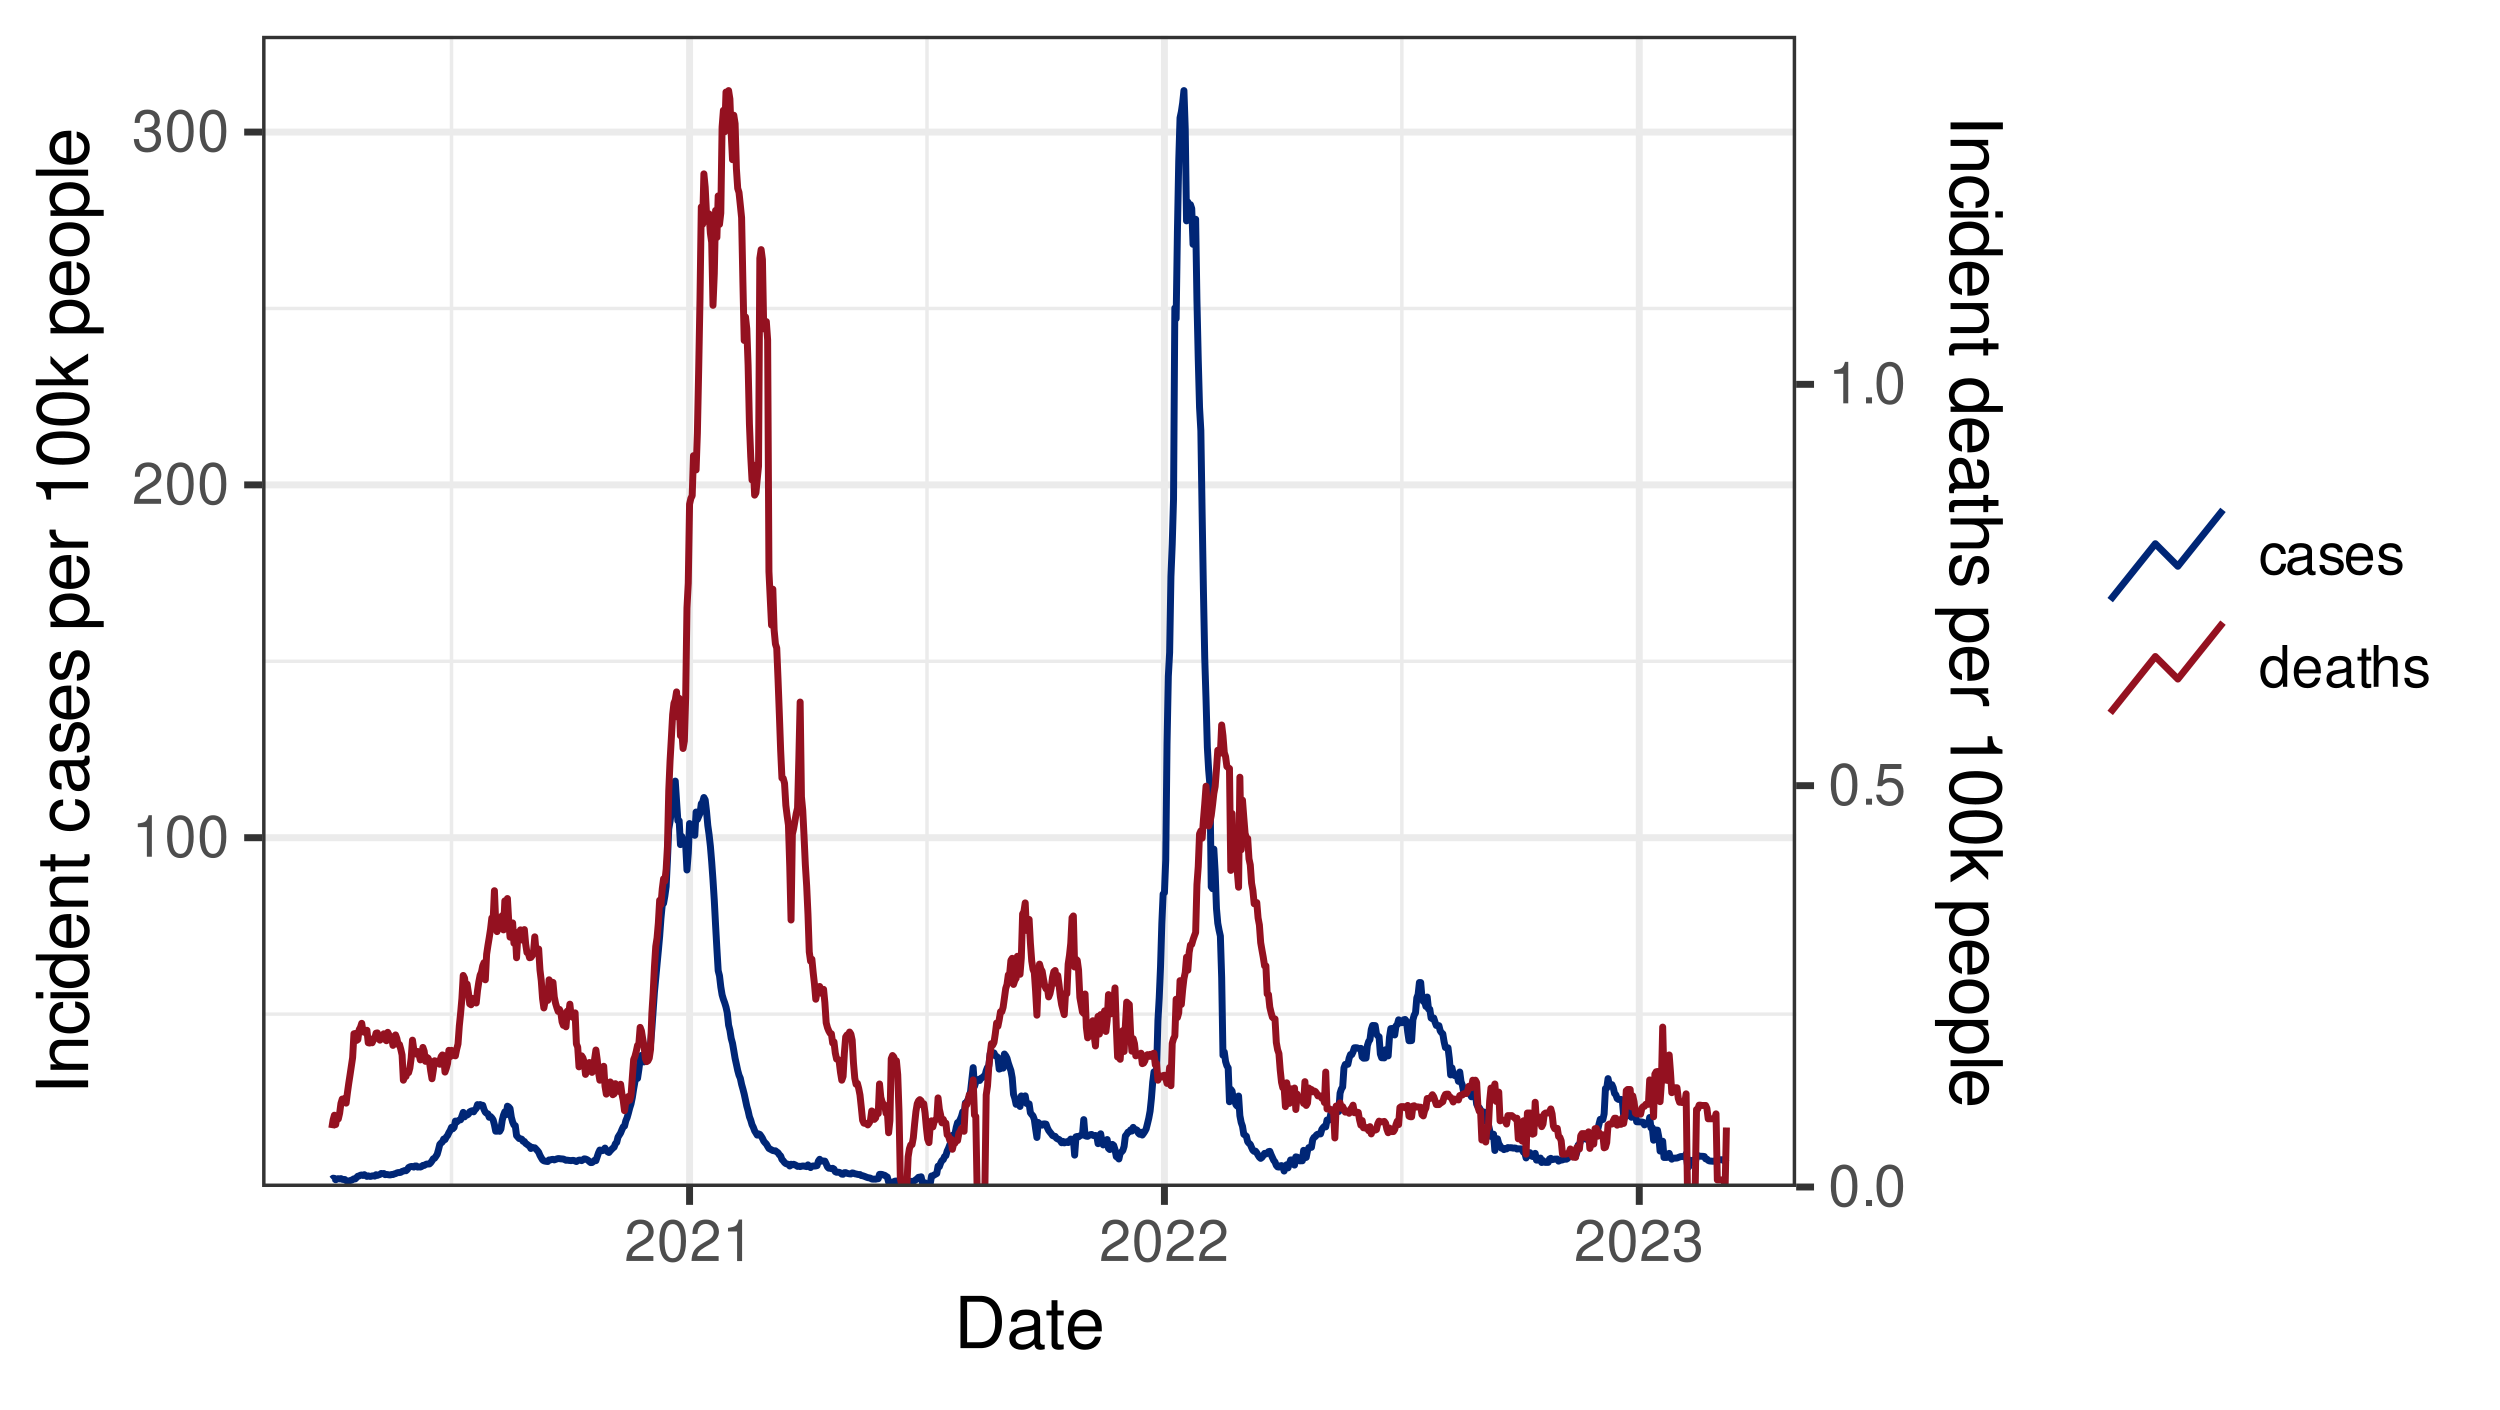 <?xml version="1.0" encoding="UTF-8"?>
<svg xmlns="http://www.w3.org/2000/svg" xmlns:xlink="http://www.w3.org/1999/xlink" width="383pt" height="216pt" viewBox="0 0 383 216" version="1.1">
<defs>
<g>
<symbol overflow="visible" id="glyph0-0">
<path style="stroke:none;" d=""/>
</symbol>
<symbol overflow="visible" id="glyph0-1">
<path style="stroke:none;" d="M 2.281 -4.531 L 2.281 0 L 3.047 0 L 3.047 -6.359 L 2.547 -6.359 C 2.266 -5.391 2.094 -5.25 0.891 -5.094 L 0.891 -4.531 Z M 2.281 -4.531 "/>
</symbol>
<symbol overflow="visible" id="glyph0-2">
<path style="stroke:none;" d="M 2.422 -6.359 C 1.844 -6.359 1.312 -6.094 0.984 -5.672 C 0.578 -5.109 0.375 -4.25 0.375 -3.078 C 0.375 -0.938 1.078 0.203 2.422 0.203 C 3.734 0.203 4.453 -0.938 4.453 -3.031 C 4.453 -4.25 4.266 -5.078 3.859 -5.672 C 3.531 -6.109 3.016 -6.359 2.422 -6.359 Z M 2.422 -5.672 C 3.25 -5.672 3.672 -4.828 3.672 -3.094 C 3.672 -1.281 3.266 -0.438 2.406 -0.438 C 1.578 -0.438 1.172 -1.312 1.172 -3.062 C 1.172 -4.828 1.578 -5.672 2.422 -5.672 Z M 2.422 -5.672 "/>
</symbol>
<symbol overflow="visible" id="glyph0-3">
<path style="stroke:none;" d="M 4.453 -0.766 L 1.172 -0.766 C 1.25 -1.297 1.531 -1.625 2.297 -2.094 L 3.172 -2.594 C 4.047 -3.062 4.5 -3.719 4.5 -4.5 C 4.5 -5.031 4.281 -5.531 3.922 -5.875 C 3.547 -6.203 3.094 -6.359 2.5 -6.359 C 1.703 -6.359 1.125 -6.078 0.781 -5.531 C 0.547 -5.203 0.453 -4.797 0.438 -4.156 L 1.219 -4.156 C 1.234 -4.594 1.297 -4.844 1.406 -5.062 C 1.594 -5.438 2 -5.688 2.469 -5.688 C 3.172 -5.688 3.703 -5.172 3.703 -4.484 C 3.703 -3.969 3.406 -3.531 2.859 -3.219 L 2.047 -2.75 C 0.75 -2 0.375 -1.406 0.297 -0.016 L 4.453 -0.016 Z M 4.453 -0.766 "/>
</symbol>
<symbol overflow="visible" id="glyph0-4">
<path style="stroke:none;" d="M 1.938 -2.922 L 2.359 -2.922 C 3.203 -2.922 3.656 -2.531 3.656 -1.766 C 3.656 -0.969 3.172 -0.484 2.375 -0.484 C 1.516 -0.484 1.109 -0.922 1.062 -1.844 L 0.281 -1.844 C 0.312 -1.344 0.406 -1 0.547 -0.719 C 0.875 -0.109 1.484 0.203 2.344 0.203 C 3.625 0.203 4.453 -0.578 4.453 -1.781 C 4.453 -2.594 4.141 -3.031 3.391 -3.297 C 3.969 -3.531 4.266 -3.969 4.266 -4.609 C 4.266 -5.703 3.547 -6.359 2.359 -6.359 C 1.109 -6.359 0.438 -5.656 0.406 -4.312 L 1.188 -4.312 C 1.203 -4.703 1.234 -4.922 1.328 -5.109 C 1.5 -5.469 1.891 -5.688 2.375 -5.688 C 3.062 -5.688 3.469 -5.266 3.469 -4.578 C 3.469 -4.141 3.312 -3.859 2.969 -3.719 C 2.766 -3.625 2.484 -3.594 1.938 -3.578 Z M 1.938 -2.922 "/>
</symbol>
<symbol overflow="visible" id="glyph0-5">
<path style="stroke:none;" d="M 1.688 -0.922 L 0.766 -0.922 L 0.766 0 L 1.688 0 Z M 1.688 -0.922 "/>
</symbol>
<symbol overflow="visible" id="glyph0-6">
<path style="stroke:none;" d="M 4.188 -6.234 L 0.969 -6.234 L 0.5 -2.844 L 1.219 -2.844 C 1.578 -3.266 1.875 -3.422 2.359 -3.422 C 3.203 -3.422 3.719 -2.844 3.719 -1.922 C 3.719 -1.031 3.203 -0.484 2.359 -0.484 C 1.688 -0.484 1.266 -0.828 1.078 -1.531 L 0.312 -1.531 C 0.406 -1.016 0.5 -0.781 0.688 -0.547 C 1.031 -0.078 1.672 0.203 2.375 0.203 C 3.641 0.203 4.516 -0.719 4.516 -2.031 C 4.516 -3.266 3.688 -4.109 2.5 -4.109 C 2.062 -4.109 1.703 -4 1.344 -3.734 L 1.594 -5.469 L 4.188 -5.469 Z M 4.188 -6.234 "/>
</symbol>
<symbol overflow="visible" id="glyph0-7">
<path style="stroke:none;" d="M 4.141 -3.062 C 4.109 -3.516 4.016 -3.797 3.828 -4.062 C 3.516 -4.484 2.969 -4.734 2.328 -4.734 C 1.078 -4.734 0.266 -3.75 0.266 -2.219 C 0.266 -0.734 1.062 0.203 2.312 0.203 C 3.406 0.203 4.109 -0.453 4.203 -1.578 L 3.453 -1.578 C 3.328 -0.844 2.953 -0.469 2.328 -0.469 C 1.516 -0.469 1.031 -1.141 1.031 -2.219 C 1.031 -3.375 1.516 -4.062 2.312 -4.062 C 2.922 -4.062 3.312 -3.703 3.406 -3.062 Z M 4.141 -3.062 "/>
</symbol>
<symbol overflow="visible" id="glyph0-8">
<path style="stroke:none;" d="M 4.703 -0.438 C 4.625 -0.406 4.594 -0.406 4.547 -0.406 C 4.297 -0.406 4.156 -0.547 4.156 -0.781 L 4.156 -3.484 C 4.156 -4.297 3.547 -4.734 2.422 -4.734 C 1.734 -4.734 1.203 -4.547 0.891 -4.203 C 0.672 -3.969 0.594 -3.703 0.578 -3.25 L 1.312 -3.25 C 1.375 -3.812 1.703 -4.062 2.391 -4.062 C 3.062 -4.062 3.422 -3.812 3.422 -3.375 L 3.422 -3.188 C 3.406 -2.875 3.25 -2.75 2.656 -2.672 C 1.625 -2.547 1.453 -2.5 1.172 -2.391 C 0.641 -2.156 0.375 -1.766 0.375 -1.156 C 0.375 -0.328 0.953 0.203 1.875 0.203 C 2.469 0.203 2.922 0 3.453 -0.469 C 3.5 0 3.734 0.203 4.203 0.203 C 4.359 0.203 4.453 0.188 4.703 0.125 Z M 3.422 -1.453 C 3.422 -1.203 3.359 -1.062 3.125 -0.859 C 2.828 -0.578 2.469 -0.438 2.047 -0.438 C 1.469 -0.438 1.141 -0.719 1.141 -1.172 C 1.141 -1.656 1.453 -1.906 2.25 -2.016 C 3.031 -2.125 3.172 -2.156 3.422 -2.281 Z M 3.422 -1.453 "/>
</symbol>
<symbol overflow="visible" id="glyph0-9">
<path style="stroke:none;" d="M 3.859 -3.328 C 3.844 -4.234 3.25 -4.734 2.188 -4.734 C 1.109 -4.734 0.406 -4.188 0.406 -3.328 C 0.406 -2.609 0.781 -2.266 1.875 -2 L 2.562 -1.844 C 3.062 -1.719 3.266 -1.531 3.266 -1.203 C 3.266 -0.766 2.844 -0.469 2.203 -0.469 C 1.797 -0.469 1.469 -0.594 1.281 -0.781 C 1.172 -0.922 1.125 -1.047 1.078 -1.375 L 0.297 -1.375 C 0.328 -0.312 0.938 0.203 2.141 0.203 C 3.297 0.203 4.031 -0.375 4.031 -1.266 C 4.031 -1.938 3.656 -2.328 2.734 -2.547 L 2.031 -2.703 C 1.438 -2.844 1.172 -3.047 1.172 -3.375 C 1.172 -3.797 1.562 -4.062 2.156 -4.062 C 2.75 -4.062 3.062 -3.812 3.078 -3.328 Z M 3.859 -3.328 "/>
</symbol>
<symbol overflow="visible" id="glyph0-10">
<path style="stroke:none;" d="M 4.516 -2.062 C 4.516 -2.766 4.453 -3.188 4.328 -3.531 C 4.031 -4.281 3.328 -4.734 2.469 -4.734 C 1.172 -4.734 0.359 -3.766 0.359 -2.25 C 0.359 -0.719 1.141 0.203 2.453 0.203 C 3.5 0.203 4.234 -0.391 4.422 -1.406 L 3.672 -1.406 C 3.469 -0.797 3.062 -0.469 2.469 -0.469 C 2 -0.469 1.609 -0.688 1.359 -1.078 C 1.188 -1.344 1.125 -1.594 1.125 -2.062 Z M 1.141 -2.656 C 1.203 -3.516 1.719 -4.062 2.453 -4.062 C 3.203 -4.062 3.719 -3.484 3.719 -2.656 Z M 1.141 -2.656 "/>
</symbol>
<symbol overflow="visible" id="glyph0-11">
<path style="stroke:none;" d="M 4.359 -6.406 L 3.625 -6.406 L 3.625 -4.031 C 3.312 -4.5 2.828 -4.734 2.203 -4.734 C 1.016 -4.734 0.234 -3.781 0.234 -2.312 C 0.234 -0.75 0.984 0.203 2.234 0.203 C 2.875 0.203 3.312 -0.031 3.703 -0.609 L 3.703 0 L 4.359 0 Z M 2.328 -4.062 C 3.125 -4.062 3.625 -3.359 3.625 -2.25 C 3.625 -1.188 3.109 -0.484 2.344 -0.484 C 1.531 -0.484 1 -1.203 1 -2.266 C 1 -3.344 1.531 -4.062 2.328 -4.062 Z M 2.328 -4.062 "/>
</symbol>
<symbol overflow="visible" id="glyph0-12">
<path style="stroke:none;" d="M 2.234 -4.609 L 1.484 -4.609 L 1.484 -5.875 L 0.75 -5.875 L 0.75 -4.609 L 0.125 -4.609 L 0.125 -4.016 L 0.75 -4.016 L 0.75 -0.531 C 0.75 -0.047 1.062 0.203 1.641 0.203 C 1.828 0.203 1.984 0.188 2.234 0.141 L 2.234 -0.469 C 2.125 -0.453 2.031 -0.438 1.875 -0.438 C 1.562 -0.438 1.484 -0.531 1.484 -0.859 L 1.484 -4.016 L 2.234 -4.016 Z M 2.234 -4.609 "/>
</symbol>
<symbol overflow="visible" id="glyph0-13">
<path style="stroke:none;" d="M 0.609 -6.406 L 0.609 0 L 1.344 0 L 1.344 -2.547 C 1.344 -3.484 1.844 -4.094 2.594 -4.094 C 2.844 -4.094 3.062 -4.031 3.25 -3.891 C 3.453 -3.734 3.547 -3.516 3.547 -3.188 L 3.547 0 L 4.281 0 L 4.281 -3.484 C 4.281 -4.25 3.719 -4.734 2.828 -4.734 C 2.172 -4.734 1.781 -4.547 1.344 -3.969 L 1.344 -6.406 Z M 0.609 -6.406 "/>
</symbol>
<symbol overflow="visible" id="glyph1-0">
<path style="stroke:none;" d=""/>
</symbol>
<symbol overflow="visible" id="glyph1-1">
<path style="stroke:none;" d="M 0.984 0 L 4.062 0 C 6.094 0 7.344 -1.516 7.344 -4.016 C 7.344 -6.5 6.109 -8.016 4.062 -8.016 L 0.984 -8.016 Z M 2 -0.906 L 2 -7.109 L 3.891 -7.109 C 5.484 -7.109 6.312 -6.047 6.312 -4 C 6.312 -1.969 5.484 -0.906 3.891 -0.906 Z M 2 -0.906 "/>
</symbol>
<symbol overflow="visible" id="glyph1-2">
<path style="stroke:none;" d="M 5.891 -0.531 C 5.781 -0.516 5.734 -0.516 5.688 -0.516 C 5.375 -0.516 5.188 -0.688 5.188 -0.969 L 5.188 -4.359 C 5.188 -5.375 4.438 -5.922 3.031 -5.922 C 2.172 -5.922 1.5 -5.688 1.109 -5.266 C 0.844 -4.969 0.734 -4.625 0.719 -4.062 L 1.641 -4.062 C 1.719 -4.766 2.141 -5.078 2.984 -5.078 C 3.828 -5.078 4.281 -4.781 4.281 -4.219 L 4.281 -3.984 C 4.266 -3.594 4.062 -3.438 3.328 -3.344 C 2.031 -3.172 1.828 -3.141 1.469 -2.984 C 0.797 -2.703 0.469 -2.203 0.469 -1.453 C 0.469 -0.406 1.188 0.25 2.359 0.25 C 3.078 0.25 3.656 0 4.312 -0.594 C 4.375 0 4.656 0.25 5.266 0.25 C 5.453 0.25 5.578 0.234 5.891 0.156 Z M 4.281 -1.812 C 4.281 -1.5 4.188 -1.312 3.922 -1.062 C 3.547 -0.719 3.094 -0.547 2.547 -0.547 C 1.844 -0.547 1.422 -0.891 1.422 -1.469 C 1.422 -2.078 1.812 -2.391 2.812 -2.531 C 3.781 -2.656 3.969 -2.703 4.281 -2.844 Z M 4.281 -1.812 "/>
</symbol>
<symbol overflow="visible" id="glyph1-3">
<path style="stroke:none;" d="M 2.797 -5.766 L 1.844 -5.766 L 1.844 -7.344 L 0.938 -7.344 L 0.938 -5.766 L 0.156 -5.766 L 0.156 -5.016 L 0.938 -5.016 L 0.938 -0.656 C 0.938 -0.062 1.328 0.25 2.047 0.25 C 2.281 0.25 2.484 0.234 2.797 0.172 L 2.797 -0.594 C 2.656 -0.562 2.547 -0.547 2.359 -0.547 C 1.953 -0.547 1.844 -0.656 1.844 -1.062 L 1.844 -5.016 L 2.797 -5.016 Z M 2.797 -5.766 "/>
</symbol>
<symbol overflow="visible" id="glyph1-4">
<path style="stroke:none;" d="M 5.641 -2.578 C 5.641 -3.453 5.578 -3.984 5.406 -4.406 C 5.031 -5.359 4.156 -5.922 3.078 -5.922 C 1.469 -5.922 0.438 -4.703 0.438 -2.812 C 0.438 -0.906 1.438 0.25 3.062 0.25 C 4.375 0.25 5.297 -0.5 5.516 -1.75 L 4.594 -1.75 C 4.344 -0.984 3.828 -0.594 3.094 -0.594 C 2.516 -0.594 2.016 -0.859 1.703 -1.344 C 1.484 -1.672 1.406 -2 1.391 -2.578 Z M 1.422 -3.328 C 1.5 -4.391 2.141 -5.078 3.062 -5.078 C 4 -5.078 4.656 -4.359 4.656 -3.328 Z M 1.422 -3.328 "/>
</symbol>
<symbol overflow="visible" id="glyph2-0">
<path style="stroke:none;" d=""/>
</symbol>
<symbol overflow="visible" id="glyph2-1">
<path style="stroke:none;" d="M -8.016 -2.141 L -8.016 -1.094 L 0 -1.094 L 0 -2.141 Z M -8.016 -2.141 "/>
</symbol>
<symbol overflow="visible" id="glyph2-2">
<path style="stroke:none;" d="M -5.766 -0.766 L 0 -0.766 L 0 -1.688 L -3.172 -1.688 C -4.359 -1.688 -5.125 -2.312 -5.125 -3.25 C -5.125 -3.984 -4.688 -4.438 -4 -4.438 L 0 -4.438 L 0 -5.359 L -4.359 -5.359 C -5.312 -5.359 -5.922 -4.641 -5.922 -3.531 C -5.922 -2.672 -5.594 -2.125 -4.797 -1.609 L -5.766 -1.609 Z M -5.766 -0.766 "/>
</symbol>
<symbol overflow="visible" id="glyph2-3">
<path style="stroke:none;" d="M -3.828 -5.188 C -4.391 -5.141 -4.75 -5.016 -5.078 -4.797 C -5.609 -4.406 -5.922 -3.703 -5.922 -2.906 C -5.922 -1.344 -4.703 -0.344 -2.781 -0.344 C -0.922 -0.344 0.25 -1.328 0.25 -2.891 C 0.25 -4.266 -0.578 -5.141 -1.984 -5.25 L -1.984 -4.328 C -1.062 -4.172 -0.594 -3.703 -0.594 -2.922 C -0.594 -1.906 -1.422 -1.297 -2.781 -1.297 C -4.219 -1.297 -5.078 -1.891 -5.078 -2.891 C -5.078 -3.656 -4.625 -4.141 -3.828 -4.25 Z M -3.828 -5.188 "/>
</symbol>
<symbol overflow="visible" id="glyph2-4">
<path style="stroke:none;" d="M -5.766 -1.656 L -5.766 -0.734 L 0 -0.734 L 0 -1.656 Z M -8.016 -1.656 L -8.016 -0.719 L -6.859 -0.719 L -6.859 -1.656 Z M -8.016 -1.656 "/>
</symbol>
<symbol overflow="visible" id="glyph2-5">
<path style="stroke:none;" d="M -8.016 -5.438 L -8.016 -4.531 L -5.031 -4.531 C -5.625 -4.141 -5.922 -3.531 -5.922 -2.766 C -5.922 -1.266 -4.734 -0.281 -2.891 -0.281 C -0.953 -0.281 0.25 -1.234 0.25 -2.797 C 0.25 -3.594 -0.047 -4.141 -0.766 -4.625 L 0 -4.625 L 0 -5.438 Z M -5.078 -2.922 C -5.078 -3.906 -4.203 -4.531 -2.812 -4.531 C -1.484 -4.531 -0.609 -3.891 -0.609 -2.922 C -0.609 -1.906 -1.5 -1.25 -2.844 -1.25 C -4.188 -1.25 -5.078 -1.906 -5.078 -2.922 Z M -5.078 -2.922 "/>
</symbol>
<symbol overflow="visible" id="glyph2-6">
<path style="stroke:none;" d="M -2.578 -5.641 C -3.453 -5.641 -3.984 -5.578 -4.406 -5.406 C -5.359 -5.031 -5.922 -4.156 -5.922 -3.078 C -5.922 -1.469 -4.703 -0.438 -2.812 -0.438 C -0.906 -0.438 0.25 -1.438 0.25 -3.062 C 0.25 -4.375 -0.5 -5.297 -1.75 -5.516 L -1.75 -4.594 C -0.984 -4.344 -0.594 -3.828 -0.594 -3.094 C -0.594 -2.516 -0.859 -2.016 -1.344 -1.703 C -1.672 -1.484 -2 -1.406 -2.578 -1.391 Z M -3.328 -1.422 C -4.391 -1.5 -5.078 -2.141 -5.078 -3.062 C -5.078 -4 -4.359 -4.656 -3.328 -4.656 Z M -3.328 -1.422 "/>
</symbol>
<symbol overflow="visible" id="glyph2-7">
<path style="stroke:none;" d="M -5.766 -2.797 L -5.766 -1.844 L -7.344 -1.844 L -7.344 -0.938 L -5.766 -0.938 L -5.766 -0.156 L -5.016 -0.156 L -5.016 -0.938 L -0.656 -0.938 C -0.062 -0.938 0.25 -1.328 0.25 -2.047 C 0.25 -2.281 0.234 -2.484 0.172 -2.797 L -0.594 -2.797 C -0.562 -2.656 -0.547 -2.547 -0.547 -2.359 C -0.547 -1.953 -0.656 -1.844 -1.062 -1.844 L -5.016 -1.844 L -5.016 -2.797 Z M -5.766 -2.797 "/>
</symbol>
<symbol overflow="visible" id="glyph2-8">
<path style="stroke:none;" d=""/>
</symbol>
<symbol overflow="visible" id="glyph2-9">
<path style="stroke:none;" d="M -0.531 -5.891 C -0.516 -5.781 -0.516 -5.734 -0.516 -5.688 C -0.516 -5.375 -0.688 -5.188 -0.969 -5.188 L -4.359 -5.188 C -5.375 -5.188 -5.922 -4.438 -5.922 -3.031 C -5.922 -2.172 -5.688 -1.5 -5.266 -1.109 C -4.969 -0.844 -4.625 -0.734 -4.062 -0.719 L -4.062 -1.641 C -4.766 -1.719 -5.078 -2.141 -5.078 -2.984 C -5.078 -3.828 -4.781 -4.281 -4.219 -4.281 L -3.984 -4.281 C -3.594 -4.266 -3.438 -4.062 -3.344 -3.328 C -3.172 -2.031 -3.141 -1.828 -2.984 -1.469 C -2.703 -0.797 -2.203 -0.469 -1.453 -0.469 C -0.406 -0.469 0.25 -1.188 0.25 -2.359 C 0.25 -3.078 0 -3.656 -0.594 -4.312 C 0 -4.375 0.25 -4.656 0.25 -5.266 C 0.25 -5.453 0.234 -5.578 0.156 -5.891 Z M -1.812 -4.281 C -1.5 -4.281 -1.312 -4.188 -1.062 -3.922 C -0.719 -3.547 -0.547 -3.094 -0.547 -2.547 C -0.547 -1.844 -0.891 -1.422 -1.469 -1.422 C -2.078 -1.422 -2.391 -1.812 -2.531 -2.812 C -2.656 -3.781 -2.703 -3.969 -2.844 -4.281 Z M -1.812 -4.281 "/>
</symbol>
<symbol overflow="visible" id="glyph2-10">
<path style="stroke:none;" d="M -4.156 -4.812 C -5.297 -4.812 -5.922 -4.062 -5.922 -2.734 C -5.922 -1.391 -5.234 -0.516 -4.172 -0.516 C -3.266 -0.516 -2.844 -0.984 -2.516 -2.344 L -2.297 -3.203 C -2.141 -3.844 -1.906 -4.094 -1.5 -4.094 C -0.953 -4.094 -0.594 -3.547 -0.594 -2.75 C -0.594 -2.25 -0.734 -1.844 -0.984 -1.609 C -1.141 -1.469 -1.312 -1.391 -1.719 -1.344 L -1.719 -0.375 C -0.391 -0.422 0.25 -1.172 0.25 -2.672 C 0.25 -4.125 -0.469 -5.047 -1.578 -5.047 C -2.438 -5.047 -2.906 -4.562 -3.172 -3.422 L -3.391 -2.547 C -3.562 -1.797 -3.812 -1.469 -4.219 -1.469 C -4.75 -1.469 -5.078 -1.953 -5.078 -2.688 C -5.078 -3.438 -4.766 -3.828 -4.156 -3.844 Z M -4.156 -4.812 "/>
</symbol>
<symbol overflow="visible" id="glyph2-11">
<path style="stroke:none;" d="M 2.391 -0.594 L 2.391 -1.516 L -0.609 -1.516 C -0.016 -2 0.25 -2.547 0.25 -3.281 C 0.25 -4.781 -0.953 -5.75 -2.781 -5.75 C -4.719 -5.75 -5.922 -4.812 -5.922 -3.281 C -5.922 -2.5 -5.578 -1.875 -4.891 -1.438 L -5.766 -1.438 L -5.766 -0.594 Z M -5.078 -3.125 C -5.078 -4.141 -4.188 -4.797 -2.812 -4.797 C -1.5 -4.797 -0.609 -4.125 -0.609 -3.125 C -0.609 -2.141 -1.484 -1.516 -2.844 -1.516 C -4.188 -1.516 -5.078 -2.141 -5.078 -3.125 Z M -5.078 -3.125 "/>
</symbol>
<symbol overflow="visible" id="glyph2-12">
<path style="stroke:none;" d="M -5.766 -0.766 L 0 -0.766 L 0 -1.688 L -2.984 -1.688 C -4.375 -1.688 -5 -2.266 -4.969 -3.531 L -5.891 -3.531 C -5.922 -3.375 -5.922 -3.281 -5.922 -3.172 C -5.922 -2.578 -5.578 -2.141 -4.719 -1.609 L -5.766 -1.609 Z M -5.766 -0.766 "/>
</symbol>
<symbol overflow="visible" id="glyph2-13">
<path style="stroke:none;" d="M -5.672 -2.844 L 0 -2.844 L 0 -3.812 L -7.953 -3.812 L -7.953 -3.172 C -6.734 -2.844 -6.562 -2.625 -6.375 -1.125 L -5.672 -1.125 Z M -5.672 -2.844 "/>
</symbol>
<symbol overflow="visible" id="glyph2-14">
<path style="stroke:none;" d="M -7.953 -3.031 C -7.953 -2.297 -7.625 -1.641 -7.078 -1.234 C -6.375 -0.719 -5.328 -0.469 -3.844 -0.469 C -1.172 -0.469 0.25 -1.359 0.25 -3.031 C 0.25 -4.672 -1.172 -5.578 -3.781 -5.578 C -5.328 -5.578 -6.359 -5.328 -7.078 -4.812 C -7.641 -4.406 -7.953 -3.766 -7.953 -3.031 Z M -7.094 -3.031 C -7.094 -4.062 -6.031 -4.594 -3.875 -4.594 C -1.609 -4.594 -0.547 -4.078 -0.547 -3 C -0.547 -1.984 -1.656 -1.469 -3.844 -1.469 C -6.031 -1.469 -7.094 -1.984 -7.094 -3.031 Z M -7.094 -3.031 "/>
</symbol>
<symbol overflow="visible" id="glyph2-15">
<path style="stroke:none;" d="M -8.016 -1.547 L -8.016 -0.641 L 0 -0.641 L 0 -1.547 L -2.25 -1.547 L -3.125 -2.438 L 0 -4.391 L 0 -5.516 L -3.766 -3.172 L -5.766 -5.172 L -5.766 -4 L -3.328 -1.547 Z M -8.016 -1.547 "/>
</symbol>
<symbol overflow="visible" id="glyph2-16">
<path style="stroke:none;" d="M -5.922 -2.984 C -5.922 -1.359 -4.781 -0.391 -2.844 -0.391 C -0.891 -0.391 0.25 -1.359 0.25 -3 C 0.25 -4.625 -0.906 -5.609 -2.797 -5.609 C -4.797 -5.609 -5.922 -4.656 -5.922 -2.984 Z M -5.078 -3 C -5.078 -4.031 -4.234 -4.656 -2.812 -4.656 C -1.438 -4.656 -0.594 -4.016 -0.594 -3 C -0.594 -1.984 -1.438 -1.359 -2.844 -1.359 C -4.234 -1.359 -5.078 -1.984 -5.078 -3 Z M -5.078 -3 "/>
</symbol>
<symbol overflow="visible" id="glyph2-17">
<path style="stroke:none;" d="M -8.016 -1.672 L -8.016 -0.75 L 0 -0.75 L 0 -1.672 Z M -8.016 -1.672 "/>
</symbol>
<symbol overflow="visible" id="glyph3-0">
<path style="stroke:none;" d=""/>
</symbol>
<symbol overflow="visible" id="glyph3-1">
<path style="stroke:none;" d="M 8.016 2.141 L 8.016 1.094 L 0 1.094 L 0 2.141 Z M 8.016 2.141 "/>
</symbol>
<symbol overflow="visible" id="glyph3-2">
<path style="stroke:none;" d="M 5.766 0.766 L 0 0.766 L 0 1.688 L 3.172 1.688 C 4.359 1.688 5.125 2.312 5.125 3.25 C 5.125 3.984 4.688 4.438 4 4.438 L 0 4.438 L 0 5.359 L 4.359 5.359 C 5.312 5.359 5.922 4.641 5.922 3.531 C 5.922 2.672 5.594 2.125 4.797 1.609 L 5.766 1.609 Z M 5.766 0.766 "/>
</symbol>
<symbol overflow="visible" id="glyph3-3">
<path style="stroke:none;" d="M 3.828 5.188 C 4.391 5.141 4.75 5.016 5.078 4.797 C 5.609 4.406 5.922 3.703 5.922 2.906 C 5.922 1.344 4.703 0.344 2.781 0.344 C 0.922 0.344 -0.25 1.328 -0.25 2.891 C -0.25 4.266 0.578 5.141 1.984 5.25 L 1.984 4.328 C 1.062 4.172 0.594 3.703 0.594 2.922 C 0.594 1.906 1.422 1.297 2.781 1.297 C 4.219 1.297 5.078 1.891 5.078 2.891 C 5.078 3.656 4.625 4.141 3.828 4.25 Z M 3.828 5.188 "/>
</symbol>
<symbol overflow="visible" id="glyph3-4">
<path style="stroke:none;" d="M 5.766 1.656 L 5.766 0.734 L 0 0.734 L 0 1.656 Z M 8.016 1.656 L 8.016 0.719 L 6.859 0.719 L 6.859 1.656 Z M 8.016 1.656 "/>
</symbol>
<symbol overflow="visible" id="glyph3-5">
<path style="stroke:none;" d="M 8.016 5.438 L 8.016 4.531 L 5.031 4.531 C 5.625 4.141 5.922 3.531 5.922 2.766 C 5.922 1.266 4.734 0.281 2.891 0.281 C 0.953 0.281 -0.25 1.234 -0.25 2.797 C -0.25 3.594 0.047 4.141 0.766 4.625 L 0 4.625 L 0 5.438 Z M 5.078 2.922 C 5.078 3.906 4.203 4.531 2.812 4.531 C 1.484 4.531 0.609 3.891 0.609 2.922 C 0.609 1.906 1.5 1.25 2.844 1.25 C 4.188 1.25 5.078 1.906 5.078 2.922 Z M 5.078 2.922 "/>
</symbol>
<symbol overflow="visible" id="glyph3-6">
<path style="stroke:none;" d="M 2.578 5.641 C 3.453 5.641 3.984 5.578 4.406 5.406 C 5.359 5.031 5.922 4.156 5.922 3.078 C 5.922 1.469 4.703 0.438 2.812 0.438 C 0.906 0.438 -0.25 1.438 -0.25 3.062 C -0.25 4.375 0.5 5.297 1.75 5.516 L 1.75 4.594 C 0.984 4.344 0.594 3.828 0.594 3.094 C 0.594 2.516 0.859 2.016 1.344 1.703 C 1.672 1.484 2 1.406 2.578 1.391 Z M 3.328 1.422 C 4.391 1.5 5.078 2.141 5.078 3.062 C 5.078 4 4.359 4.656 3.328 4.656 Z M 3.328 1.422 "/>
</symbol>
<symbol overflow="visible" id="glyph3-7">
<path style="stroke:none;" d="M 5.766 2.797 L 5.766 1.844 L 7.344 1.844 L 7.344 0.938 L 5.766 0.938 L 5.766 0.156 L 5.016 0.156 L 5.016 0.938 L 0.656 0.938 C 0.062 0.938 -0.25 1.328 -0.25 2.047 C -0.25 2.281 -0.234 2.484 -0.172 2.797 L 0.594 2.797 C 0.562 2.656 0.547 2.547 0.547 2.359 C 0.547 1.953 0.656 1.844 1.062 1.844 L 5.016 1.844 L 5.016 2.797 Z M 5.766 2.797 "/>
</symbol>
<symbol overflow="visible" id="glyph3-8">
<path style="stroke:none;" d=""/>
</symbol>
<symbol overflow="visible" id="glyph3-9">
<path style="stroke:none;" d="M 0.531 5.891 C 0.516 5.781 0.516 5.734 0.516 5.688 C 0.516 5.375 0.688 5.188 0.969 5.188 L 4.359 5.188 C 5.375 5.188 5.922 4.438 5.922 3.031 C 5.922 2.172 5.688 1.5 5.266 1.109 C 4.969 0.844 4.625 0.734 4.062 0.719 L 4.062 1.641 C 4.766 1.719 5.078 2.141 5.078 2.984 C 5.078 3.828 4.781 4.281 4.219 4.281 L 3.984 4.281 C 3.594 4.266 3.438 4.062 3.344 3.328 C 3.172 2.031 3.141 1.828 2.984 1.469 C 2.703 0.797 2.203 0.469 1.453 0.469 C 0.406 0.469 -0.25 1.188 -0.25 2.359 C -0.25 3.078 0 3.656 0.594 4.312 C 0 4.375 -0.25 4.656 -0.25 5.266 C -0.25 5.453 -0.234 5.578 -0.156 5.891 Z M 1.812 4.281 C 1.5 4.281 1.312 4.188 1.062 3.922 C 0.719 3.547 0.547 3.094 0.547 2.547 C 0.547 1.844 0.891 1.422 1.469 1.422 C 2.078 1.422 2.391 1.812 2.531 2.812 C 2.656 3.781 2.703 3.969 2.844 4.281 Z M 1.812 4.281 "/>
</symbol>
<symbol overflow="visible" id="glyph3-10">
<path style="stroke:none;" d="M 8.016 0.766 L 0 0.766 L 0 1.688 L 3.172 1.688 C 4.359 1.688 5.125 2.297 5.125 3.25 C 5.125 3.547 5.031 3.844 4.875 4.062 C 4.672 4.328 4.406 4.438 4 4.438 L 0 4.438 L 0 5.344 L 4.359 5.344 C 5.328 5.344 5.922 4.656 5.922 3.531 C 5.922 2.719 5.672 2.219 4.969 1.688 L 8.016 1.688 Z M 8.016 0.766 "/>
</symbol>
<symbol overflow="visible" id="glyph3-11">
<path style="stroke:none;" d="M 4.156 4.812 C 5.297 4.812 5.922 4.062 5.922 2.734 C 5.922 1.391 5.234 0.516 4.172 0.516 C 3.266 0.516 2.844 0.984 2.516 2.344 L 2.297 3.203 C 2.141 3.844 1.906 4.094 1.5 4.094 C 0.953 4.094 0.594 3.547 0.594 2.75 C 0.594 2.25 0.734 1.844 0.984 1.609 C 1.141 1.469 1.312 1.391 1.719 1.344 L 1.719 0.375 C 0.391 0.422 -0.25 1.172 -0.25 2.672 C -0.25 4.125 0.469 5.047 1.578 5.047 C 2.438 5.047 2.906 4.562 3.172 3.422 L 3.391 2.547 C 3.562 1.797 3.812 1.469 4.219 1.469 C 4.75 1.469 5.078 1.953 5.078 2.688 C 5.078 3.438 4.766 3.828 4.156 3.844 Z M 4.156 4.812 "/>
</symbol>
<symbol overflow="visible" id="glyph3-12">
<path style="stroke:none;" d="M -2.391 0.594 L -2.391 1.516 L 0.609 1.516 C 0.016 2 -0.25 2.547 -0.25 3.281 C -0.25 4.781 0.953 5.75 2.781 5.75 C 4.719 5.75 5.922 4.812 5.922 3.281 C 5.922 2.5 5.578 1.875 4.891 1.438 L 5.766 1.438 L 5.766 0.594 Z M 5.078 3.125 C 5.078 4.141 4.188 4.797 2.812 4.797 C 1.5 4.797 0.609 4.125 0.609 3.125 C 0.609 2.141 1.484 1.516 2.844 1.516 C 4.188 1.516 5.078 2.141 5.078 3.125 Z M 5.078 3.125 "/>
</symbol>
<symbol overflow="visible" id="glyph3-13">
<path style="stroke:none;" d="M 5.766 0.766 L 0 0.766 L 0 1.688 L 2.984 1.688 C 4.375 1.688 5 2.266 4.969 3.531 L 5.891 3.531 C 5.922 3.375 5.922 3.281 5.922 3.172 C 5.922 2.578 5.578 2.141 4.719 1.609 L 5.766 1.609 Z M 5.766 0.766 "/>
</symbol>
<symbol overflow="visible" id="glyph3-14">
<path style="stroke:none;" d="M 5.672 2.844 L 0 2.844 L 0 3.812 L 7.953 3.812 L 7.953 3.172 C 6.734 2.844 6.562 2.625 6.375 1.125 L 5.672 1.125 Z M 5.672 2.844 "/>
</symbol>
<symbol overflow="visible" id="glyph3-15">
<path style="stroke:none;" d="M 7.953 3.031 C 7.953 2.297 7.625 1.641 7.078 1.234 C 6.375 0.719 5.328 0.469 3.844 0.469 C 1.172 0.469 -0.25 1.359 -0.25 3.031 C -0.25 4.672 1.172 5.578 3.781 5.578 C 5.328 5.578 6.359 5.328 7.078 4.812 C 7.641 4.406 7.953 3.766 7.953 3.031 Z M 7.094 3.031 C 7.094 4.062 6.031 4.594 3.875 4.594 C 1.609 4.594 0.547 4.078 0.547 3 C 0.547 1.984 1.656 1.469 3.844 1.469 C 6.031 1.469 7.094 1.984 7.094 3.031 Z M 7.094 3.031 "/>
</symbol>
<symbol overflow="visible" id="glyph3-16">
<path style="stroke:none;" d="M 8.016 1.547 L 8.016 0.641 L 0 0.641 L 0 1.547 L 2.25 1.547 L 3.125 2.438 L 0 4.391 L 0 5.516 L 3.766 3.172 L 5.766 5.172 L 5.766 4 L 3.328 1.547 Z M 8.016 1.547 "/>
</symbol>
<symbol overflow="visible" id="glyph3-17">
<path style="stroke:none;" d="M 5.922 2.984 C 5.922 1.359 4.781 0.391 2.844 0.391 C 0.891 0.391 -0.25 1.359 -0.25 3 C -0.25 4.625 0.906 5.609 2.797 5.609 C 4.797 5.609 5.922 4.656 5.922 2.984 Z M 5.078 3 C 5.078 4.031 4.234 4.656 2.812 4.656 C 1.438 4.656 0.594 4.016 0.594 3 C 0.594 1.984 1.438 1.359 2.844 1.359 C 4.234 1.359 5.078 1.984 5.078 3 Z M 5.078 3 "/>
</symbol>
<symbol overflow="visible" id="glyph3-18">
<path style="stroke:none;" d="M 8.016 1.672 L 8.016 0.75 L 0 0.75 L 0 1.672 Z M 8.016 1.672 "/>
</symbol>
</g>
<clipPath id="clip1">
  <path d="M 40.152 5.48 L 275.172 5.48 L 275.172 181.852 L 40.152 181.852 Z M 40.152 5.48 "/>
</clipPath>
<clipPath id="clip2">
  <path d="M 40.152 155 L 275.172 155 L 275.172 156 L 40.152 156 Z M 40.152 155 "/>
</clipPath>
<clipPath id="clip3">
  <path d="M 40.152 101 L 275.172 101 L 275.172 102 L 40.152 102 Z M 40.152 101 "/>
</clipPath>
<clipPath id="clip4">
  <path d="M 40.152 46 L 275.172 46 L 275.172 48 L 40.152 48 Z M 40.152 46 "/>
</clipPath>
<clipPath id="clip5">
  <path d="M 68 5.48 L 70 5.48 L 70 181.852 L 68 181.852 Z M 68 5.48 "/>
</clipPath>
<clipPath id="clip6">
  <path d="M 141 5.48 L 143 5.48 L 143 181.852 L 141 181.852 Z M 141 5.48 "/>
</clipPath>
<clipPath id="clip7">
  <path d="M 214 5.48 L 216 5.48 L 216 181.852 L 214 181.852 Z M 214 5.48 "/>
</clipPath>
<clipPath id="clip8">
  <path d="M 40.152 127 L 275.172 127 L 275.172 129 L 40.152 129 Z M 40.152 127 "/>
</clipPath>
<clipPath id="clip9">
  <path d="M 40.152 73 L 275.172 73 L 275.172 75 L 40.152 75 Z M 40.152 73 "/>
</clipPath>
<clipPath id="clip10">
  <path d="M 40.152 19 L 275.172 19 L 275.172 21 L 40.152 21 Z M 40.152 19 "/>
</clipPath>
<clipPath id="clip11">
  <path d="M 105 5.48 L 107 5.48 L 107 181.852 L 105 181.852 Z M 105 5.48 "/>
</clipPath>
<clipPath id="clip12">
  <path d="M 177 5.48 L 179 5.48 L 179 181.852 L 177 181.852 Z M 177 5.48 "/>
</clipPath>
<clipPath id="clip13">
  <path d="M 250 5.48 L 252 5.48 L 252 181.852 L 250 181.852 Z M 250 5.48 "/>
</clipPath>
<clipPath id="clip14">
  <path d="M 50 13 L 266 13 L 266 181.852 L 50 181.852 Z M 50 13 "/>
</clipPath>
<clipPath id="clip15">
  <path d="M 40.152 5.48 L 275.172 5.48 L 275.172 181.852 L 40.152 181.852 Z M 40.152 5.48 "/>
</clipPath>
</defs>
<g id="surface95">
<rect x="0" y="0" width="383" height="216" style="fill:rgb(100%,100%,100%);fill-opacity:1;stroke:none;"/>
<rect x="0" y="0" width="383" height="216" style="fill:rgb(100%,100%,100%);fill-opacity:1;stroke:none;"/>
<path style="fill:none;stroke-width:1.067;stroke-linecap:round;stroke-linejoin:round;stroke:rgb(100%,100%,100%);stroke-opacity:1;stroke-miterlimit:10;" d="M 0 216 L 383 216 L 383 0 L 0 0 Z M 0 216 "/>
<g clip-path="url(#clip1)" clip-rule="nonzero">
<path style=" stroke:none;fill-rule:nonzero;fill:rgb(100%,100%,100%);fill-opacity:1;" d="M 40.152 181.848 L 275.172 181.848 L 275.172 5.477 L 40.152 5.477 Z M 40.152 181.848 "/>
</g>
<g clip-path="url(#clip2)" clip-rule="nonzero">
<path style="fill:none;stroke-width:0.533;stroke-linecap:butt;stroke-linejoin:round;stroke:rgb(92.157%,92.157%,92.157%);stroke-opacity:1;stroke-miterlimit:10;" d="M 40.152 155.363 L 275.172 155.363 "/>
</g>
<g clip-path="url(#clip3)" clip-rule="nonzero">
<path style="fill:none;stroke-width:0.533;stroke-linecap:butt;stroke-linejoin:round;stroke:rgb(92.157%,92.157%,92.157%);stroke-opacity:1;stroke-miterlimit:10;" d="M 40.152 101.309 L 275.172 101.309 "/>
</g>
<g clip-path="url(#clip4)" clip-rule="nonzero">
<path style="fill:none;stroke-width:0.533;stroke-linecap:butt;stroke-linejoin:round;stroke:rgb(92.157%,92.157%,92.157%);stroke-opacity:1;stroke-miterlimit:10;" d="M 40.152 47.254 L 275.172 47.254 "/>
</g>
<g clip-path="url(#clip5)" clip-rule="nonzero">
<path style="fill:none;stroke-width:0.533;stroke-linecap:butt;stroke-linejoin:round;stroke:rgb(92.157%,92.157%,92.157%);stroke-opacity:1;stroke-miterlimit:10;" d="M 69.168 181.848 L 69.168 5.48 "/>
</g>
<g clip-path="url(#clip6)" clip-rule="nonzero">
<path style="fill:none;stroke-width:0.533;stroke-linecap:butt;stroke-linejoin:round;stroke:rgb(92.157%,92.157%,92.157%);stroke-opacity:1;stroke-miterlimit:10;" d="M 142.016 181.848 L 142.016 5.48 "/>
</g>
<g clip-path="url(#clip7)" clip-rule="nonzero">
<path style="fill:none;stroke-width:0.533;stroke-linecap:butt;stroke-linejoin:round;stroke:rgb(92.157%,92.157%,92.157%);stroke-opacity:1;stroke-miterlimit:10;" d="M 214.762 181.848 L 214.762 5.48 "/>
</g>
<g clip-path="url(#clip8)" clip-rule="nonzero">
<path style="fill:none;stroke-width:1.067;stroke-linecap:butt;stroke-linejoin:round;stroke:rgb(92.157%,92.157%,92.157%);stroke-opacity:1;stroke-miterlimit:10;" d="M 40.152 128.336 L 275.172 128.336 "/>
</g>
<g clip-path="url(#clip9)" clip-rule="nonzero">
<path style="fill:none;stroke-width:1.067;stroke-linecap:butt;stroke-linejoin:round;stroke:rgb(92.157%,92.157%,92.157%);stroke-opacity:1;stroke-miterlimit:10;" d="M 40.152 74.281 L 275.172 74.281 "/>
</g>
<g clip-path="url(#clip10)" clip-rule="nonzero">
<path style="fill:none;stroke-width:1.067;stroke-linecap:butt;stroke-linejoin:round;stroke:rgb(92.157%,92.157%,92.157%);stroke-opacity:1;stroke-miterlimit:10;" d="M 40.152 20.23 L 275.172 20.23 "/>
</g>
<g clip-path="url(#clip11)" clip-rule="nonzero">
<path style="fill:none;stroke-width:1.067;stroke-linecap:butt;stroke-linejoin:round;stroke:rgb(92.157%,92.157%,92.157%);stroke-opacity:1;stroke-miterlimit:10;" d="M 105.641 181.848 L 105.641 5.48 "/>
</g>
<g clip-path="url(#clip12)" clip-rule="nonzero">
<path style="fill:none;stroke-width:1.067;stroke-linecap:butt;stroke-linejoin:round;stroke:rgb(92.157%,92.157%,92.157%);stroke-opacity:1;stroke-miterlimit:10;" d="M 178.391 181.848 L 178.391 5.48 "/>
</g>
<g clip-path="url(#clip13)" clip-rule="nonzero">
<path style="fill:none;stroke-width:1.067;stroke-linecap:butt;stroke-linejoin:round;stroke:rgb(92.157%,92.157%,92.157%);stroke-opacity:1;stroke-miterlimit:10;" d="M 251.137 181.848 L 251.137 5.48 "/>
</g>
<g clip-path="url(#clip14)" clip-rule="nonzero">
<path style="fill:none;stroke-width:1.067;stroke-linecap:butt;stroke-linejoin:round;stroke:rgb(0%,14.902%,46.275%);stroke-opacity:1;stroke-miterlimit:10;" d="M 50.832 180.672 L 51.031 180.504 L 51.23 180.527 L 51.43 180.738 L 51.629 180.617 L 51.828 180.566 L 52.031 180.613 L 52.23 180.566 L 52.43 180.672 L 52.629 180.695 L 52.828 180.703 L 53.027 180.879 L 53.227 180.941 L 53.426 180.934 L 53.625 180.867 L 53.824 180.816 L 54.023 180.719 L 54.223 180.594 L 54.422 180.609 L 54.621 180.402 L 54.82 180.199 L 55.02 180.16 L 55.219 180.039 L 55.418 180.008 L 55.617 180.082 L 55.816 179.961 L 56.016 180.09 L 56.215 180.223 L 56.414 180.145 L 56.613 180.215 L 56.812 180.223 L 57.012 180.148 L 57.211 180.137 L 57.41 180.18 L 57.609 179.969 L 57.809 180.07 L 58.008 179.984 L 58.207 179.93 L 58.406 179.773 L 58.605 179.809 L 58.805 179.781 L 59.004 179.957 L 59.203 179.926 L 59.402 179.953 L 59.602 179.988 L 59.801 180.004 L 60 179.926 L 60.199 179.938 L 60.398 179.848 L 60.598 179.797 L 60.797 179.695 L 61 179.637 L 61.199 179.637 L 61.398 179.598 L 61.598 179.469 L 61.797 179.406 L 61.996 179.328 L 62.195 179.359 L 62.395 179.184 L 62.594 178.871 L 62.793 178.766 L 62.992 178.703 L 63.191 178.711 L 63.391 178.797 L 63.59 178.629 L 63.789 178.629 L 63.988 178.797 L 64.188 178.758 L 64.387 178.793 L 64.586 178.715 L 64.785 178.543 L 64.984 178.547 L 65.184 178.418 L 65.383 178.328 L 65.582 178.328 L 65.781 178.316 L 65.98 178.129 L 66.18 177.848 L 66.379 177.523 L 66.578 177.441 L 66.777 177.156 L 66.977 176.84 L 67.176 176.137 L 67.375 175.328 L 67.574 175.109 L 67.773 174.949 L 67.973 174.504 L 68.172 174.586 L 68.371 174.195 L 68.57 173.953 L 68.77 173.523 L 68.969 173.191 L 69.168 172.715 L 69.367 172.926 L 69.566 172.715 L 69.766 171.75 L 69.969 171.902 L 70.168 171.699 L 70.367 171.598 L 70.566 171.551 L 70.965 170.418 L 71.164 171.105 L 71.363 170.812 L 71.562 170.824 L 71.762 170.691 L 71.961 170.336 L 72.16 170.223 L 72.359 170.164 L 72.559 170.332 L 72.758 170.027 L 72.957 169.82 L 73.156 169.227 L 73.355 169.441 L 73.555 169.219 L 73.754 169.316 L 73.953 169.332 L 74.152 169.973 L 74.352 170.395 L 74.551 170.555 L 74.75 170.648 L 74.949 171.168 L 75.148 171.055 L 75.348 171.266 L 75.547 171.566 L 75.746 172.316 L 75.945 173.301 L 76.145 173.301 L 76.344 173.246 L 76.543 173.316 L 76.742 172.969 L 76.941 171.629 L 77.141 170.832 L 77.34 170.328 L 77.539 170.773 L 77.738 169.469 L 77.938 169.586 L 78.137 169.828 L 78.336 171.156 L 78.535 171.891 L 78.734 172.348 L 78.938 172.453 L 79.137 173.973 L 79.336 174.203 L 79.535 174.422 L 79.734 174.457 L 79.934 174.527 L 80.133 174.844 L 80.332 174.871 L 80.531 175.18 L 80.73 175.297 L 80.93 175.469 L 81.129 175.586 L 81.328 175.949 L 81.527 175.77 L 81.727 175.84 L 81.926 175.844 L 82.125 176.047 L 82.324 176.266 L 82.523 176.523 L 82.723 177.004 L 82.922 177.363 L 83.121 177.691 L 83.32 177.836 L 83.52 177.887 L 83.719 177.922 L 83.918 177.941 L 84.117 177.703 L 84.316 177.703 L 84.516 177.633 L 84.715 177.613 L 84.914 177.695 L 85.312 177.547 L 85.512 177.492 L 85.711 177.504 L 85.91 177.535 L 86.109 177.547 L 86.309 177.57 L 86.508 177.652 L 86.707 177.754 L 86.906 177.734 L 87.105 177.77 L 87.305 177.789 L 87.504 177.812 L 87.703 177.77 L 87.906 177.777 L 88.105 177.867 L 88.305 177.949 L 88.504 177.812 L 88.703 177.73 L 88.902 177.719 L 89.102 177.809 L 89.301 177.691 L 89.5 177.539 L 89.699 177.559 L 89.898 177.641 L 90.098 177.762 L 90.297 177.961 L 90.496 178.113 L 90.695 178.098 L 90.895 177.949 L 91.094 177.754 L 91.293 177.812 L 91.492 177.211 L 91.691 176.621 L 91.891 176.188 L 92.09 176.281 L 92.289 176.281 L 92.488 176.121 L 92.688 175.887 L 92.887 176.273 L 93.086 176.449 L 93.285 176.559 L 93.484 176.312 L 93.684 176.098 L 93.883 175.898 L 94.082 175.738 L 94.281 175.215 L 94.48 175.02 L 94.68 174.203 L 94.879 173.887 L 95.078 173.566 L 95.277 173.07 L 95.477 172.637 L 95.676 172.516 L 95.875 171.707 L 96.074 171.227 L 96.273 170.523 L 96.473 169.742 L 96.672 169.121 L 96.875 168.133 L 97.074 166.836 L 97.273 165.707 L 97.473 164.977 L 97.672 165.207 L 97.871 163.867 L 98.07 162.324 L 98.27 161.688 L 98.469 162.016 L 98.668 162.684 L 98.867 162.523 L 99.066 161.367 L 99.266 161.766 L 99.465 160.926 L 99.664 159.953 L 99.863 157.629 L 100.062 154.828 L 100.262 151.961 L 100.461 149.871 L 100.66 147.738 L 100.859 145.652 L 101.059 143.449 L 101.258 140.703 L 101.457 138.641 L 101.656 138.395 L 101.855 137.277 L 102.055 135.816 L 102.254 131.723 L 102.453 127.004 L 102.652 125.855 L 102.852 124.324 L 103.051 121.699 L 103.25 120.453 L 103.449 119.664 L 103.648 122.715 L 103.848 125.734 L 104.047 125.742 L 104.246 129.391 L 104.445 128.141 L 104.645 128.898 L 104.844 128.914 L 105.043 129.414 L 105.242 133.281 L 105.441 130.727 L 105.641 126.168 L 105.844 127.203 L 106.043 127.535 L 106.242 127.617 L 106.441 127.969 L 106.641 124.406 L 106.84 125.543 L 107.039 125.066 L 107.238 124.605 L 107.438 123.133 L 107.637 122.895 L 107.836 122.18 L 108.035 122.539 L 108.234 124.262 L 108.434 126.453 L 108.633 127.879 L 108.832 129.645 L 109.031 132.047 L 109.23 134.812 L 109.43 137.961 L 109.629 141.789 L 109.828 145.367 L 110.027 148.707 L 110.227 149.488 L 110.426 151.195 L 110.625 152.406 L 110.824 153.086 L 111.023 153.633 L 111.223 154.293 L 111.422 155.188 L 111.621 157.051 L 111.82 157.828 L 112.02 159.086 L 112.219 159.816 L 112.418 160.961 L 112.617 162.145 L 112.816 163.051 L 113.016 163.992 L 113.215 164.719 L 113.414 165.184 L 113.613 166.121 L 113.812 166.832 L 114.012 167.613 L 114.41 169.473 L 114.609 170.176 L 114.812 171.086 L 115.012 171.609 L 115.211 172.305 L 115.41 172.707 L 115.609 173.242 L 115.809 173.566 L 116.008 173.898 L 116.207 173.711 L 116.406 173.793 L 116.605 174.062 L 116.805 174.383 L 117.004 174.816 L 117.203 175.059 L 117.402 175.262 L 117.602 175.617 L 117.801 175.941 L 118 176.051 L 118.398 176.262 L 118.598 176.301 L 118.797 176.305 L 118.996 176.469 L 119.195 176.602 L 119.395 176.91 L 119.594 177.09 L 119.793 177.621 L 119.992 177.832 L 120.191 178.098 L 120.391 178.262 L 120.59 178.328 L 120.789 178.387 L 120.988 178.629 L 121.188 178.363 L 121.387 178.457 L 121.586 178.367 L 121.785 178.445 L 121.984 178.555 L 122.184 178.691 L 122.383 178.66 L 122.582 178.723 L 122.781 178.664 L 122.98 178.633 L 123.18 178.641 L 123.379 178.684 L 123.582 178.727 L 123.781 178.461 L 123.98 178.715 L 124.18 178.871 L 124.379 178.672 L 124.578 178.617 L 124.777 178.645 L 124.977 178.621 L 125.176 178.57 L 125.375 177.883 L 125.574 177.605 L 125.773 177.895 L 125.973 177.848 L 126.172 177.871 L 126.371 177.887 L 126.57 178.293 L 126.77 178.777 L 126.969 178.965 L 127.168 178.977 L 127.367 179.035 L 127.566 178.984 L 127.766 179.105 L 127.965 179.5 L 128.164 179.594 L 128.363 179.586 L 128.562 179.59 L 128.762 179.699 L 128.961 179.875 L 129.16 179.895 L 129.359 179.656 L 129.559 179.645 L 129.758 179.746 L 129.957 179.797 L 130.156 179.832 L 130.355 179.855 L 130.555 179.695 L 130.754 179.723 L 130.953 179.824 L 131.152 179.855 L 131.352 179.906 L 131.551 179.945 L 131.75 179.941 L 131.949 180.094 L 132.148 180.117 L 132.348 180.184 L 132.551 180.262 L 132.75 180.344 L 132.949 180.414 L 133.148 180.449 L 133.348 180.492 L 133.547 180.621 L 133.746 180.648 L 133.945 180.637 L 134.145 180.652 L 134.344 180.598 L 134.543 180.578 L 134.742 179.914 L 134.941 179.91 L 135.141 179.93 L 135.34 180.012 L 135.539 180.059 L 135.738 180.207 L 135.938 180.328 L 136.137 181.109 L 136.336 181.137 L 136.535 181.152 L 136.734 181.109 L 136.934 181.035 L 137.133 180.945 L 137.531 180.93 L 137.73 180.957 L 137.93 181 L 138.129 181.059 L 138.328 181.043 L 138.527 181.086 L 138.727 181.102 L 138.926 181.086 L 139.125 181.105 L 139.324 181.07 L 139.523 180.977 L 139.723 181 L 139.922 180.996 L 140.121 180.871 L 140.32 180.727 L 140.52 180.57 L 140.719 180.363 L 140.918 180.34 L 141.117 180.285 L 141.316 181.215 L 141.52 181.168 L 141.719 181.219 L 141.918 181.418 L 142.117 181.719 L 142.316 181.848 L 142.516 181.305 L 142.715 180.16 L 142.914 180.145 L 143.113 180.004 L 143.312 179.898 L 143.512 179.781 L 143.711 178.652 L 143.91 178.734 L 144.109 178.172 L 144.309 177.793 L 144.508 177.652 L 144.707 177.188 L 144.906 177.047 L 145.105 176.34 L 145.305 175.926 L 145.504 175.395 L 145.703 174.922 L 145.902 173.93 L 146.102 174.445 L 146.301 173.711 L 146.5 172.699 L 146.699 171.988 L 146.898 171.887 L 147.098 171.52 L 147.297 171.035 L 147.496 170.328 L 147.695 170.762 L 147.895 168.973 L 148.094 168.867 L 148.293 168.461 L 148.492 168.039 L 148.691 167.18 L 148.891 165.359 L 149.09 163.562 L 149.289 166.43 L 149.488 165.789 L 149.688 165.559 L 149.887 165.375 L 150.086 165.527 L 150.285 165.188 L 150.488 165.105 L 150.688 164.891 L 150.887 164.836 L 151.086 164.039 L 151.285 163.523 L 151.484 163.32 L 151.684 161.434 L 151.883 161.266 L 152.082 161.449 L 152.281 161.312 L 152.48 161.73 L 152.68 161.852 L 152.879 162.012 L 153.078 163.785 L 153.277 163.711 L 153.477 163.406 L 153.676 163.637 L 153.875 161.477 L 154.074 161.738 L 154.273 162.125 L 154.473 162.863 L 154.672 163.453 L 154.871 164.02 L 155.07 165.113 L 155.27 167.656 L 155.469 168.262 L 155.668 169.184 L 155.867 168.512 L 156.066 169.078 L 156.266 169.508 L 156.465 167.898 L 156.664 168.328 L 156.863 168.359 L 157.062 167.887 L 157.262 169.055 L 157.461 169.043 L 157.66 169.113 L 157.859 170.473 L 158.059 170.742 L 158.258 170.965 L 158.457 171.504 L 158.656 172.938 L 158.855 174.258 L 159.055 171.961 L 159.254 172.137 L 159.457 172.23 L 159.656 172.375 L 159.855 172.191 L 160.055 172.18 L 160.254 172.219 L 160.453 172.77 L 160.652 173.18 L 160.852 173.445 L 161.051 173.688 L 161.25 173.961 L 161.449 174.051 L 161.648 174.09 L 161.848 174.375 L 162.047 174.492 L 162.246 174.562 L 162.445 174.762 L 162.645 175.07 L 162.844 174.859 L 163.043 175.086 L 163.242 175.039 L 163.441 174.902 L 163.641 175.039 L 163.84 174.762 L 164.039 174.508 L 164.238 174.758 L 164.438 174.527 L 164.637 176.965 L 164.836 174.16 L 165.035 174.102 L 165.234 174.164 L 165.434 174.012 L 165.633 173.914 L 165.832 173.875 L 166.031 171.527 L 166.23 173.977 L 166.43 174.066 L 166.629 174.086 L 166.828 173.949 L 167.027 173.828 L 167.227 173.797 L 167.426 173.934 L 167.625 173.98 L 167.824 173.953 L 168.023 174.039 L 168.223 175.207 L 168.426 173.918 L 168.625 173.699 L 168.824 174.879 L 169.023 175.402 L 169.223 175.285 L 169.422 175.246 L 169.621 174.578 L 169.82 175.926 L 170.02 176.105 L 170.219 175.359 L 170.418 175.324 L 170.617 175.48 L 170.816 176.094 L 171.016 177.191 L 171.215 177.324 L 171.414 177.555 L 171.613 176.656 L 171.812 176.48 L 172.012 176.258 L 172.211 175.633 L 172.41 174.023 L 172.609 173.781 L 172.809 173.445 L 173.008 173.402 L 173.207 173.098 L 173.406 173.273 L 173.605 172.715 L 173.805 173.027 L 174.004 173.043 L 174.203 173.148 L 174.402 173.602 L 174.602 173.773 L 174.801 173.465 L 175 173.887 L 175.199 173.621 L 175.398 173.316 L 175.598 172.93 L 175.797 172.133 L 175.996 171.293 L 176.195 170.215 L 176.395 168.301 L 176.594 165.793 L 176.793 164.207 L 176.992 164.852 L 177.191 163.832 L 177.395 156.34 L 177.594 152.828 L 177.793 148.117 L 177.992 141.465 L 178.191 136.965 L 178.391 136.758 L 178.59 131.773 L 178.789 113.977 L 178.988 103.617 L 179.188 99.969 L 179.387 88.316 L 179.586 83.363 L 179.785 76.465 L 179.984 47.188 L 180.184 48.816 L 180.383 35.336 L 180.582 24.676 L 180.781 18.059 L 180.98 17.129 L 181.18 15.789 L 181.379 13.879 L 181.578 19.738 L 181.777 33.836 L 181.977 30.945 L 182.176 33.684 L 182.375 31.352 L 182.574 31.949 L 182.773 37.43 L 182.973 36.168 L 183.172 33.59 L 183.371 46 L 183.57 54.996 L 183.77 62.414 L 183.969 65.977 L 184.168 78.809 L 184.367 90.621 L 184.566 100.801 L 184.766 107.223 L 184.965 114.484 L 185.164 117.969 L 185.363 120.328 L 185.562 135.863 L 185.762 136.148 L 185.961 130.086 L 186.16 133.555 L 186.363 139.188 L 186.562 141.441 L 186.762 142.512 L 186.961 143.402 L 187.16 149.781 L 187.359 161.672 L 187.559 161.172 L 187.758 162.629 L 187.957 163.277 L 188.156 163.598 L 188.355 168.789 L 188.555 166.887 L 188.754 167.152 L 188.953 168.418 L 189.152 168.633 L 189.352 169.258 L 189.551 169.469 L 189.75 167.914 L 189.949 170.926 L 190.148 171.965 L 190.348 172.535 L 190.547 173.766 L 190.746 173.91 L 190.945 174.078 L 191.145 174.914 L 191.344 175.148 L 191.543 175.32 L 191.742 175.801 L 191.941 176.223 L 192.141 176.391 L 192.34 176.355 L 192.539 176.613 L 192.738 176.977 L 192.938 177.289 L 193.137 177.461 L 193.336 177.309 L 193.535 177.016 L 193.734 176.699 L 193.934 176.793 L 194.133 176.664 L 194.332 176.434 L 194.531 176.387 L 194.73 176.895 L 194.93 177.332 L 195.129 177.766 L 195.332 178.016 L 195.531 178.539 L 195.73 178.766 L 195.93 178.797 L 196.129 178.605 L 196.328 178.57 L 196.527 178.754 L 196.727 179.402 L 196.926 178.582 L 197.125 178.441 L 197.324 178.922 L 197.523 178.285 L 197.723 177.707 L 197.922 177.703 L 198.121 177.695 L 198.32 178.492 L 198.52 177.234 L 198.719 177.27 L 198.918 177.363 L 199.117 177.844 L 199.316 177.836 L 199.516 177.832 L 199.715 176.234 L 199.914 177.371 L 200.113 177.309 L 200.312 176.293 L 200.512 175.812 L 200.91 175.773 L 201.109 174.586 L 201.309 174.25 L 201.508 174.133 L 201.707 173.852 L 201.906 173.742 L 202.105 173.73 L 202.305 173.715 L 202.504 173.023 L 202.703 172.754 L 202.902 172.551 L 203.102 172.637 L 203.301 171.586 L 203.699 171.562 L 203.898 170.52 L 204.102 170.145 L 204.301 170 L 204.5 169.961 L 204.699 170.332 L 204.898 170.309 L 205.098 170.277 L 205.297 167.473 L 205.496 166.844 L 205.695 166.531 L 205.895 163.598 L 206.094 163.07 L 206.492 163.047 L 206.691 162.109 L 206.891 161.559 L 207.09 161.566 L 207.289 161.148 L 207.488 160.523 L 207.688 160.508 L 207.887 160.523 L 208.086 160.598 L 208.285 160.68 L 208.484 160.609 L 208.684 161.926 L 208.883 162.113 L 209.082 162.109 L 209.281 162.09 L 209.48 160.191 L 209.68 159.562 L 209.879 159.266 L 210.078 157.711 L 210.277 157.105 L 210.676 157.121 L 210.875 158.391 L 211.074 158.703 L 211.273 158.836 L 211.473 161.484 L 211.672 162.047 L 211.871 162.055 L 212.07 162.07 L 212.27 160.82 L 212.469 161.746 L 212.668 161.762 L 212.867 158.914 L 213.07 157.586 L 213.27 157.562 L 213.469 157.547 L 213.668 158.555 L 213.867 157.172 L 214.066 156.969 L 214.266 156.238 L 214.465 156.695 L 214.664 156.672 L 214.863 156.664 L 215.062 156.23 L 215.262 156.184 L 215.461 156.441 L 215.66 158.109 L 215.859 159.441 L 216.059 159.441 L 216.258 159.414 L 216.457 156.23 L 216.656 155.52 L 216.855 155.188 L 217.055 152.875 L 217.254 152.352 L 217.453 150.52 L 217.652 150.527 L 217.852 152.895 L 218.051 153.418 L 218.25 153.422 L 218.449 154.188 L 218.648 152.75 L 218.848 154.59 L 219.047 154.617 L 219.246 155.961 L 219.445 156.082 L 219.645 155.953 L 219.844 156.578 L 220.043 157.102 L 220.242 157.121 L 220.441 157.129 L 220.641 157.93 L 220.84 158.207 L 221.039 158.395 L 221.238 159.613 L 221.438 160.484 L 221.637 160.5 L 221.836 160.523 L 222.039 162.188 L 222.238 164.672 L 222.438 163.594 L 222.637 164.5 L 222.836 164.773 L 223.035 164.793 L 223.234 164.801 L 223.434 165.656 L 223.633 164.234 L 223.832 165.719 L 224.031 166.234 L 224.23 167.262 L 224.43 167.258 L 224.629 167.262 L 224.828 167.234 L 225.027 167.48 L 225.227 167.652 L 225.426 168.031 L 225.625 167.52 L 225.824 167.527 L 226.023 167.539 L 226.223 169.168 L 226.422 169.535 L 226.621 169.691 L 226.82 170.043 L 227.02 170.336 L 227.219 170.355 L 227.418 170.379 L 227.617 171.523 L 227.816 171.941 L 228.016 172.254 L 228.215 173.156 L 228.414 174.105 L 228.613 173.754 L 228.812 173.762 L 229.012 176.254 L 229.211 174.426 L 229.41 174.465 L 229.609 175.207 L 229.809 175.523 L 230.008 175.898 L 230.207 175.895 L 230.406 176.121 L 230.605 175.941 L 230.805 176.016 L 231.008 175.809 L 231.207 175.832 L 231.406 175.828 L 231.605 175.836 L 231.805 175.898 L 232.004 175.875 L 232.203 175.895 L 232.402 176.031 L 232.602 176 L 232.801 176.004 L 233 176.004 L 233.199 176.156 L 233.398 176.52 L 233.598 176.59 L 233.797 177.395 L 233.996 176.586 L 234.395 176.594 L 234.594 177.086 L 234.793 177.176 L 234.992 177.211 L 235.191 176.695 L 235.391 177.73 L 235.59 177.73 L 235.789 177.727 L 235.988 177.414 L 236.188 178.094 L 236.387 177.801 L 236.586 178.051 L 236.785 178.078 L 236.984 178.078 L 237.184 178.074 L 237.383 177.559 L 237.582 177.457 L 237.781 177.656 L 237.98 177.617 L 238.18 177.574 L 238.379 177.57 L 238.578 177.562 L 238.777 177.883 L 238.977 177.77 L 239.176 177.734 L 239.375 177.695 L 239.574 177.609 L 239.773 177.59 L 239.977 177.586 L 240.176 177.461 L 240.375 177.047 L 240.574 176.77 L 240.773 176.938 L 240.973 177.211 L 241.172 177.211 L 241.371 177.199 L 241.57 176.57 L 241.77 175.434 L 241.969 175.328 L 242.168 174.746 L 242.367 174.324 L 242.566 174.305 L 242.766 174.293 L 242.965 174.52 L 243.164 174.141 L 243.363 174.098 L 243.562 174.477 L 243.762 173.867 L 243.961 173.828 L 244.16 173.785 L 244.359 173.574 L 244.559 173.449 L 244.758 173.098 L 244.957 172.258 L 245.156 171.484 L 245.355 171.5 L 245.555 171.512 L 245.754 170.637 L 245.953 166.762 L 246.152 166.703 L 246.352 165.246 L 246.551 166.145 L 246.75 166.152 L 246.949 166.172 L 247.148 166.637 L 247.348 167.516 L 247.547 167.719 L 247.746 168.293 L 247.945 168.43 L 248.145 168.438 L 248.344 168.43 L 248.543 168.645 L 248.742 170.891 L 248.945 170.938 L 249.145 170.996 L 249.344 169.734 L 249.543 169.738 L 249.742 169.773 L 249.941 171.168 L 250.141 170.223 L 250.34 170.574 L 250.539 170.742 L 250.738 171.855 L 250.938 171.867 L 251.137 171.863 L 251.336 171.879 L 251.535 171.902 L 251.734 171.934 L 251.934 172.332 L 252.133 172.176 L 252.332 172.188 L 252.531 172.195 L 252.73 171.203 L 252.93 172.789 L 253.129 172.754 L 253.328 174.68 L 253.527 173.105 L 253.727 173.125 L 253.926 173.141 L 254.125 174.188 L 254.324 176.344 L 254.523 175.953 L 254.723 174.836 L 254.922 177.324 L 255.121 177.32 L 255.32 177.32 L 255.52 177.289 L 255.719 176.699 L 255.918 177.352 L 256.117 177.586 L 256.316 177.434 L 256.516 177.43 L 256.715 177.422 L 256.914 177.41 L 257.113 177.328 L 257.312 177.25 L 257.512 177.176 L 257.711 177.188 L 258.113 177.188 L 258.312 176.777 L 258.512 178.449 L 258.711 178.77 L 258.91 177.75 L 259.109 177.789 L 259.309 177.785 L 259.508 177.793 L 259.707 178.23 L 259.906 177.008 L 260.105 177.016 L 260.305 177.113 L 260.504 177.133 L 260.703 177.141 L 260.902 177.152 L 261.102 177.18 L 261.301 177.531 L 261.5 177.574 L 261.699 177.773 L 261.898 177.859 L 262.098 177.879 L 262.496 177.91 L 262.695 177.848 L 262.895 177.855 L 263.094 177.781 L 263.293 177.668 L 263.492 177.672 L 263.691 177.672 L 263.891 177.676 L 264.09 177.824 L 264.289 177.824 L 264.488 178.121 "/>
<path style="fill:none;stroke-width:1.067;stroke-linecap:butt;stroke-linejoin:round;stroke:rgb(58.039%,6.667%,12.549%);stroke-opacity:1;stroke-miterlimit:10;" d="M 50.832 172.824 L 51.031 171.578 L 51.23 170.852 L 51.43 172.277 L 51.629 171.082 L 51.828 171.422 L 52.031 170.555 L 52.23 169.043 L 52.43 168.379 L 52.629 168.465 L 52.828 168.246 L 53.027 169 L 53.227 167.398 L 53.426 165.977 L 53.625 164.688 L 53.824 163.355 L 54.023 162.02 L 54.223 158.375 L 54.422 158.328 L 54.621 159.398 L 54.82 159.262 L 55.02 157.75 L 55.219 157.395 L 55.418 156.773 L 55.617 158.062 L 55.816 158.152 L 56.016 158.152 L 56.215 157.84 L 56.414 159.754 L 56.613 159.797 L 56.812 159.176 L 57.012 159.754 L 57.211 159.309 L 57.41 159.086 L 57.609 158.285 L 57.809 158.242 L 58.008 159.129 L 58.207 159.352 L 58.406 158.953 L 58.605 159.043 L 58.805 158.375 L 59.004 159.262 L 59.203 159.441 L 59.402 158.152 L 59.602 158.551 L 60 158.996 L 60.199 160.152 L 60.398 159.129 L 60.598 158.551 L 60.797 159.086 L 61 160.02 L 61.199 160.02 L 61.398 160.73 L 61.598 161.621 L 61.797 165.488 L 61.996 165 L 62.195 164.91 L 62.395 164.199 L 62.594 164.332 L 62.793 163.621 L 62.992 162.109 L 63.191 159.352 L 63.391 160.773 L 63.59 161.219 L 63.789 161.488 L 63.988 161.086 L 64.188 161.531 L 64.387 162.375 L 64.586 162.109 L 64.785 160.465 L 64.984 161.043 L 65.184 162.598 L 65.383 161.977 L 65.582 162.109 L 65.781 162.555 L 65.98 164.066 L 66.18 165.266 L 66.379 163.977 L 66.578 162.508 L 66.777 162.641 L 66.977 162.598 L 67.176 162.508 L 67.375 163.043 L 67.574 161.887 L 67.773 161.621 L 67.973 161.707 L 68.172 164.242 L 68.371 163.664 L 68.57 162.91 L 68.77 160.91 L 68.969 161.887 L 69.168 160.91 L 69.367 161.266 L 69.566 161.707 L 69.766 161.754 L 69.969 160.73 L 70.168 159.93 L 70.367 157.172 L 70.566 155.219 L 70.766 152.949 L 70.965 149.438 L 71.164 149.836 L 71.363 151.395 L 71.562 150.773 L 71.762 152.105 L 71.961 153.793 L 72.16 153.93 L 72.359 152.949 L 72.559 153.172 L 72.758 153.262 L 72.957 153.66 L 73.156 151.75 L 73.355 150.414 L 73.555 149.395 L 73.754 148.949 L 73.953 147.969 L 74.152 147.48 L 74.352 150.105 L 74.551 146.191 L 74.75 144.859 L 74.949 143.656 L 75.148 142.367 L 75.348 140.633 L 75.547 140.945 L 75.746 136.457 L 75.945 141.348 L 76.145 142.723 L 76.344 141.926 L 76.543 140.59 L 76.742 140.547 L 76.941 140.277 L 77.141 142.457 L 77.34 138.012 L 77.539 140.812 L 77.738 137.656 L 77.938 141.125 L 78.137 143.57 L 78.336 143.613 L 78.535 141.391 L 78.734 144.504 L 78.938 142.812 L 79.137 146.727 L 79.336 143.301 L 79.535 143.258 L 79.734 142.457 L 79.934 143.035 L 80.133 144.059 L 80.332 142.414 L 80.531 144.637 L 80.73 145.926 L 80.93 146.016 L 81.129 146.727 L 81.328 146.68 L 81.527 146.414 L 81.727 145.926 L 81.926 143.523 L 82.125 145.746 L 82.324 146.102 L 82.523 145.391 L 82.723 148.594 L 82.922 150.238 L 83.121 152.996 L 83.32 154.418 L 83.52 153.395 L 83.719 153.039 L 83.918 153.262 L 84.117 150.105 L 84.316 150.414 L 84.516 150.992 L 84.715 150.504 L 84.914 152.727 L 85.113 153.707 L 85.312 154.371 L 85.512 154.949 L 85.711 154.641 L 85.91 155.086 L 86.109 156.551 L 86.309 157.086 L 86.508 156.418 L 86.707 157.309 L 86.906 154.906 L 87.105 155.574 L 87.305 153.84 L 87.504 155.664 L 87.703 155.84 L 87.906 155.84 L 88.105 155.172 L 88.305 159.93 L 88.504 160.418 L 88.703 163.441 L 88.902 162.82 L 89.102 161.754 L 89.301 162.062 L 89.5 162.73 L 89.699 164.598 L 89.898 164.109 L 90.098 163.086 L 90.297 162.777 L 90.496 163.488 L 90.695 164.289 L 90.895 164.02 L 91.094 162.242 L 91.293 160.863 L 91.492 162.332 L 91.691 164.289 L 91.891 165.488 L 92.09 164.645 L 92.289 164.555 L 92.488 163.355 L 92.688 166.422 L 92.887 167.621 L 93.086 166.82 L 93.285 166.066 L 93.484 165.754 L 93.684 165.977 L 93.883 167.711 L 94.082 167.578 L 94.281 166.02 L 94.48 166.555 L 94.68 166.512 L 94.879 167.223 L 95.078 166.109 L 95.277 167.578 L 95.477 168.602 L 95.676 170.156 L 95.875 168.824 L 96.074 168.777 L 96.273 167.977 L 96.473 168.555 L 96.672 167.844 L 96.875 165 L 97.074 162.332 L 97.273 161.844 L 97.473 161.086 L 97.672 160.152 L 97.871 159.93 L 98.07 157.395 L 98.27 157.93 L 98.469 159.176 L 98.668 160.242 L 98.867 162.152 L 99.066 162.641 L 99.266 162.508 L 99.465 162.109 L 99.664 160.773 L 99.863 155.305 L 100.062 152.148 L 100.262 148.105 L 100.461 144.992 L 100.66 143.703 L 100.859 141.391 L 101.059 137.922 L 101.258 138.59 L 101.457 136.188 L 101.656 134.633 L 101.855 134.988 L 102.055 133.164 L 102.254 129.699 L 102.453 121.16 L 102.652 116.582 L 102.852 113.07 L 103.051 109.469 L 103.25 107.734 L 103.449 107.246 L 103.648 106 L 103.848 109.867 L 104.047 106.977 L 104.246 112.715 L 104.445 111.957 L 104.645 114.668 L 104.844 113.516 L 105.043 106.891 L 105.242 93.152 L 105.441 89.328 L 105.641 77.234 L 105.844 76.344 L 106.043 75.945 L 106.242 69.809 L 106.441 70.031 L 106.641 71.988 L 106.84 66.34 L 107.039 56.605 L 107.238 45.844 L 107.438 31.707 L 107.637 34.375 L 107.836 26.637 L 108.035 28.684 L 108.234 32.684 L 108.434 33.973 L 108.633 32.773 L 108.832 35.754 L 109.031 37.129 L 109.23 46.777 L 109.43 41.934 L 109.629 32.238 L 109.828 36.375 L 110.027 30.016 L 110.227 34.375 L 110.426 32.641 L 110.625 19.48 L 110.824 16.902 L 111.023 20.191 L 111.223 14.102 L 111.422 18.547 L 111.621 13.879 L 111.82 15.168 L 112.02 20.457 L 112.219 24.461 L 112.418 17.656 L 112.617 18.945 L 112.816 25.836 L 113.016 28.859 L 113.215 29.484 L 113.414 31.395 L 113.613 33.352 L 113.812 43.223 L 114.012 52.16 L 114.211 48.559 L 114.41 50.379 L 114.609 55.938 L 114.812 64.965 L 115.012 69.941 L 115.211 73.543 L 115.41 71.23 L 115.609 75.855 L 115.809 75.5 L 116.008 73.41 L 116.207 71.41 L 116.406 39.574 L 116.605 38.242 L 116.805 39.754 L 117.004 50.379 L 117.203 49.801 L 117.402 49.27 L 117.602 52.07 L 117.801 87.551 L 118 91.684 L 118.199 95.773 L 118.398 90.262 L 118.598 96.531 L 118.797 98.664 L 118.996 99.285 L 119.195 104.09 L 119.395 109.379 L 119.594 114.938 L 119.793 119.203 L 119.992 119.25 L 120.191 120.004 L 120.391 123.383 L 120.59 124.984 L 120.789 126.406 L 120.988 132.719 L 121.188 140.945 L 121.387 127.828 L 121.586 126.941 L 121.984 124.629 L 122.184 123.785 L 122.383 116.227 L 122.582 107.555 L 122.781 122.051 L 122.98 124.141 L 123.18 128.141 L 123.379 132.5 L 123.582 135.742 L 123.781 140.055 L 123.98 145.836 L 124.18 147.258 L 124.379 146.949 L 124.578 148.992 L 124.777 150.773 L 124.977 153.082 L 125.176 151.973 L 125.375 151.262 L 125.574 151.129 L 125.773 151.84 L 125.973 152.238 L 126.172 151.57 L 126.371 153.617 L 126.57 156.684 L 126.77 157.441 L 126.969 157.93 L 127.168 158.285 L 127.367 158.375 L 127.566 159.797 L 127.766 159.617 L 127.965 161.309 L 128.164 162.242 L 128.363 162.285 L 128.562 162.641 L 128.762 164.289 L 128.961 165.488 L 129.16 164.91 L 129.359 161.309 L 129.559 158.863 L 129.758 158.551 L 129.957 158.508 L 130.156 158.109 L 130.355 158.418 L 130.555 159.352 L 130.754 162.863 L 130.953 165.176 L 131.152 166.109 L 131.352 165.977 L 131.551 166.734 L 131.75 167.754 L 131.949 169.621 L 132.148 171.625 L 132.348 172.066 L 132.551 172.113 L 132.75 172.113 L 132.949 172.336 L 133.148 172.066 L 133.348 171.668 L 133.547 170.199 L 133.746 171.133 L 133.945 171.488 L 134.145 171.27 L 134.344 170.246 L 134.543 170.602 L 134.742 166.066 L 134.941 168.109 L 135.141 168.824 L 135.34 169.18 L 135.539 169.312 L 135.738 170.555 L 135.938 170.246 L 136.137 173.535 L 136.336 171.668 L 136.535 162.199 L 136.734 161.707 L 136.934 161.93 L 137.133 162.641 L 137.332 162.508 L 137.531 164.645 L 137.73 170.336 L 137.93 180.516 L 138.129 181.539 L 138.527 180.914 L 138.727 181.848 L 138.926 181.848 L 139.125 177.227 L 139.324 175.98 L 139.523 175.402 L 139.723 175.359 L 139.922 174.293 L 140.121 172.156 L 140.32 170.289 L 140.52 169.09 L 140.719 168.645 L 140.918 168.465 L 141.117 168.645 L 141.316 169.312 L 141.52 169.09 L 141.719 170.512 L 141.918 172.734 L 142.117 174.512 L 142.316 175.047 L 142.516 172.422 L 142.715 171.711 L 142.914 172.645 L 143.113 171.848 L 143.312 171.535 L 143.512 171.488 L 143.711 168.199 L 143.91 169.934 L 144.109 170.824 L 144.309 172.023 L 144.508 171.488 L 144.707 172.023 L 144.906 172.066 L 145.105 173.848 L 145.305 174.023 L 145.504 174.691 L 145.703 174.512 L 145.902 176.07 L 146.102 175.227 L 146.301 175.137 L 146.5 174.691 L 146.699 174.734 L 146.898 173.625 L 147.098 173.312 L 147.297 172.867 L 147.496 173.223 L 147.695 173.312 L 147.895 169.18 L 148.094 169.266 L 148.293 168.645 L 148.492 167.711 L 148.691 168.109 L 148.891 167.176 L 149.09 165.445 L 149.289 170.824 L 149.488 171.047 L 149.688 181.848 L 150.887 181.848 L 151.086 167.754 L 151.285 166.379 L 151.484 163.398 L 151.684 161.531 L 151.883 159.887 L 152.082 160.109 L 152.281 159.707 L 152.48 158.375 L 152.68 156.73 L 152.879 157.219 L 153.078 156.238 L 153.277 154.996 L 153.477 154.996 L 153.676 154.328 L 153.875 152.906 L 154.074 151.438 L 154.273 150.816 L 154.473 149.348 L 154.672 149.262 L 154.871 147.125 L 155.07 146.816 L 155.27 150.816 L 155.469 150.195 L 155.668 149.883 L 155.867 146.504 L 156.066 146.902 L 156.266 149.262 L 156.465 146.727 L 156.664 140.012 L 156.863 139.656 L 157.062 138.324 L 157.262 142.547 L 157.461 141.656 L 157.66 140.855 L 157.859 144.504 L 158.059 147.215 L 158.258 148.504 L 158.457 148.992 L 158.656 151.883 L 158.855 155.527 L 159.055 150.148 L 159.254 147.703 L 159.457 148.461 L 159.656 148.77 L 159.855 149.973 L 160.055 151.039 L 160.254 151.484 L 160.453 151.262 L 160.652 152.727 L 160.852 152.238 L 161.051 151.305 L 161.25 149.703 L 161.449 148.859 L 161.648 148.684 L 161.848 150.637 L 162.047 149.438 L 162.246 150.859 L 162.445 152.684 L 162.645 153.93 L 162.844 154.684 L 163.043 155.441 L 163.242 152.148 L 163.441 152.238 L 163.641 147.703 L 163.84 146.371 L 164.039 144.504 L 164.238 140.59 L 164.438 140.324 L 164.637 148.148 L 164.836 146.949 L 165.035 147.125 L 165.234 148.594 L 165.434 152.816 L 165.633 153.93 L 165.832 155.039 L 166.031 155.262 L 166.23 152.281 L 166.43 157.395 L 166.629 158.996 L 167.027 158.551 L 167.227 156.996 L 167.426 156.375 L 167.625 158.641 L 167.824 160.242 L 168.023 156.684 L 168.223 155.707 L 168.426 158.418 L 168.625 155.441 L 168.824 155.93 L 169.023 155.797 L 169.223 154.863 L 169.422 158.02 L 169.621 156.328 L 169.82 152.371 L 170.02 155.352 L 170.219 155.305 L 170.418 154.461 L 170.617 153.707 L 170.816 151.348 L 171.016 157.309 L 171.215 161.93 L 171.414 162.02 L 171.613 162.285 L 171.812 159.086 L 172.012 157.887 L 172.211 161.086 L 172.41 157.039 L 172.609 153.527 L 172.809 153.707 L 173.008 153.883 L 173.207 158.285 L 173.406 161.043 L 173.605 159.129 L 173.805 159.887 L 174.004 161.754 L 174.203 161.664 L 174.402 161.531 L 174.602 161.664 L 174.801 161.352 L 175 162.953 L 175.199 162.863 L 175.398 162.508 L 175.598 161.707 L 175.797 161.574 L 175.996 161.844 L 176.195 161.531 L 176.395 161.844 L 176.594 161.441 L 176.793 161.352 L 176.992 163.133 L 177.191 162.953 L 177.395 165.488 L 177.594 164.777 L 177.793 165 L 177.992 165 L 178.191 164.777 L 178.391 164.73 L 178.59 165.176 L 178.789 165.977 L 178.988 165.398 L 179.188 163.531 L 179.387 166.332 L 179.586 159.84 L 179.785 159.129 L 179.984 158.73 L 180.184 153.082 L 180.383 155.883 L 180.582 155.172 L 180.781 150.238 L 180.98 153.883 L 181.18 151.66 L 181.379 149.926 L 181.578 148.992 L 181.777 146.637 L 181.977 148.637 L 182.176 145.926 L 182.375 144.77 L 182.574 144.68 L 182.773 143.969 L 182.973 143.391 L 183.172 142.859 L 183.371 135.523 L 183.57 132.766 L 183.77 127.742 L 183.969 127.297 L 184.168 128.406 L 184.367 125.562 L 184.566 123.16 L 184.766 120.449 L 184.965 124.363 L 185.164 126.539 L 185.363 125.961 L 185.562 124.941 L 185.762 123.34 L 185.961 121.562 L 186.16 120.492 L 186.363 117.828 L 186.562 114.938 L 186.762 115.113 L 186.961 115.383 L 187.16 111.07 L 187.359 112.715 L 187.559 115.293 L 187.758 115.914 L 187.957 117.426 L 188.156 117.605 L 188.355 117.738 L 188.555 133.344 L 188.754 124.629 L 188.953 132.855 L 189.152 131.52 L 189.352 132.543 L 189.551 133.477 L 189.75 135.922 L 189.949 119.07 L 190.148 130.188 L 190.348 122.582 L 190.547 125.207 L 190.746 127.652 L 190.945 128.406 L 191.145 128.453 L 191.344 131.566 L 191.543 132.5 L 191.742 135.301 L 191.941 136.41 L 192.141 138.457 L 192.34 138.277 L 192.539 138.277 L 192.738 140.633 L 192.938 141.703 L 193.137 144.414 L 193.336 145.57 L 193.535 146.68 L 193.734 147.969 L 193.934 147.969 L 194.133 152.281 L 194.332 152.371 L 194.531 154.285 L 194.73 155.129 L 194.93 155.84 L 195.129 156.02 L 195.332 156.105 L 195.531 159.707 L 195.73 160.82 L 195.93 161.398 L 196.129 163.934 L 196.328 165.801 L 196.527 166.645 L 196.727 166.598 L 196.926 169.535 L 197.125 165.887 L 197.324 167.09 L 197.523 169.043 L 197.723 166.82 L 197.922 166.82 L 198.121 166.867 L 198.32 166.688 L 198.52 169.977 L 198.719 167.621 L 198.918 168.465 L 199.117 168.512 L 199.316 168.332 L 199.516 168.289 L 199.715 169.043 L 199.914 165.711 L 200.113 169.355 L 200.312 169 L 200.512 166.688 L 200.711 166.867 L 200.91 166.91 L 201.109 167.266 L 201.309 167.133 L 201.508 167.223 L 201.707 167.488 L 201.906 167.891 L 202.305 167.891 L 202.504 168.246 L 202.703 168.109 L 202.902 168.91 L 203.102 164.242 L 203.301 169.891 L 203.699 169.891 L 203.898 170.113 L 204.102 170.289 L 204.301 170.336 L 204.5 174.336 L 204.699 169.445 L 204.898 169.535 L 205.098 169.445 L 205.297 168.957 L 205.496 169.801 L 205.695 169.535 L 205.895 169.934 L 206.094 170.379 L 206.293 170.289 L 206.492 170.379 L 206.691 170.555 L 206.891 169.934 L 207.09 169.711 L 207.289 169.312 L 207.488 170.469 L 207.688 170.469 L 207.887 170.379 L 208.086 170.422 L 208.285 171.578 L 208.484 172.379 L 208.684 171.668 L 208.883 172.781 L 209.082 172.781 L 209.281 172.867 L 209.48 172.734 L 209.68 173.223 L 209.879 172.602 L 210.078 173.715 L 210.277 173.09 L 210.477 173.09 L 210.676 173.137 L 210.875 173.047 L 211.074 172.156 L 211.273 171.758 L 211.473 171.891 L 211.672 171.848 L 211.871 171.848 L 212.07 171.801 L 212.27 172.066 L 212.469 173 L 212.668 173.535 L 212.867 172.824 L 213.07 173.355 L 213.469 173.355 L 213.668 173.047 L 213.867 172.289 L 214.066 171.758 L 214.266 172.289 L 214.465 169.668 L 214.664 169.535 L 215.062 169.535 L 215.262 169.711 L 215.461 169.578 L 215.66 169.355 L 215.859 171 L 216.059 171.09 L 216.258 171.09 L 216.457 169.445 L 216.656 169.402 L 216.855 169.621 L 217.055 169.578 L 217.254 169.578 L 217.453 169.621 L 217.652 169.621 L 217.852 170.777 L 218.051 170.957 L 218.25 170.156 L 218.449 169.758 L 218.648 168.289 L 219.047 168.289 L 219.246 168.023 L 219.445 167.711 L 219.645 168.023 L 219.844 168.602 L 220.043 169.223 L 220.441 169.223 L 220.641 169.043 L 221.039 168.777 L 221.238 168.066 L 221.438 167.668 L 221.637 167.621 L 221.836 167.621 L 222.039 168.023 L 222.238 168.109 L 222.438 168.379 L 222.637 168.824 L 222.836 168.379 L 223.035 168.422 L 223.234 168.422 L 223.434 168.512 L 223.633 167.844 L 223.832 167.754 L 224.031 167.754 L 224.23 167.578 L 224.43 167.531 L 224.629 167.531 L 224.828 167.176 L 225.027 166.422 L 225.227 166.465 L 225.426 166.645 L 225.625 165.488 L 225.824 165.531 L 226.023 165.488 L 226.223 165.844 L 226.422 169.621 L 226.621 170.246 L 226.82 170.156 L 227.02 174.648 L 227.219 174.648 L 227.418 174.691 L 227.617 174.957 L 227.816 172.645 L 228.016 172.781 L 228.215 168.688 L 228.414 166.688 L 228.613 166.82 L 228.812 166.82 L 229.012 166.066 L 229.211 168.734 L 229.41 167.711 L 229.609 167.312 L 229.809 171.711 L 230.008 171.578 L 230.207 171.578 L 230.605 171.758 L 230.805 172.203 L 231.008 170.91 L 231.605 170.91 L 231.805 171.09 L 232.004 171.223 L 232.203 171.445 L 232.402 171.312 L 232.602 174.469 L 233 174.469 L 233.199 174.824 L 233.398 171.711 L 233.598 171.668 L 233.797 176.824 L 233.996 170.512 L 234.395 170.512 L 234.594 171.625 L 234.793 173.758 L 234.992 173.668 L 235.191 168.867 L 235.391 172.066 L 235.789 172.066 L 235.988 171.133 L 236.188 172.602 L 236.387 172.203 L 236.586 170.645 L 236.785 170.512 L 237.184 170.512 L 237.383 170.289 L 237.582 169.891 L 237.781 170.645 L 237.98 172.512 L 238.18 172.914 L 238.379 172.867 L 238.578 172.867 L 238.777 174.113 L 238.977 174.246 L 239.176 174.781 L 239.375 176.824 L 239.574 176.781 L 239.773 176.824 L 239.977 176.781 L 240.375 176.602 L 240.574 176.023 L 240.773 176.957 L 240.973 177.27 L 241.172 177.27 L 241.371 177.312 L 241.57 175.801 L 241.77 175.758 L 241.969 176.023 L 242.168 173.98 L 242.367 173.668 L 242.766 173.668 L 242.965 174.293 L 243.164 174.379 L 243.363 173.402 L 243.562 175.938 L 243.762 175.312 L 243.961 175.27 L 244.16 175.27 L 244.359 172.914 L 244.559 172.867 L 244.758 174.07 L 244.957 173.492 L 245.156 173.801 L 245.355 173.848 L 245.555 173.848 L 245.754 175.848 L 245.953 175.758 L 246.152 175.047 L 246.352 172.336 L 246.551 172.203 L 246.949 172.203 L 247.148 171.711 L 247.348 171.312 L 247.547 171.312 L 247.746 172.379 L 247.945 172.246 L 248.344 172.246 L 248.543 171.27 L 248.742 172.113 L 248.945 170.867 L 249.145 167.09 L 249.344 166.91 L 249.742 166.91 L 249.941 169.578 L 250.141 167.891 L 250.34 168.824 L 250.539 170.512 L 250.738 170.645 L 251.137 170.645 L 251.336 170.691 L 251.535 169.758 L 251.734 169.535 L 251.934 169.488 L 252.133 169.18 L 252.531 169.18 L 252.73 165.445 L 252.93 167.133 L 253.129 167.133 L 253.328 171.09 L 253.527 164.555 L 253.727 164.199 L 253.926 164.152 L 254.125 167.844 L 254.324 168.777 L 254.523 165.934 L 254.723 157.352 L 254.922 165.133 L 255.121 165.445 L 255.52 165.531 L 255.719 161.621 L 255.918 164.242 L 256.117 167.398 L 256.316 166.598 L 256.516 166.645 L 256.914 166.645 L 257.113 168.289 L 257.312 168.867 L 257.512 168.867 L 257.711 168.91 L 258.113 168.91 L 258.312 167.578 L 258.512 181.848 L 259.707 181.848 L 259.906 169.977 L 260.105 169.891 L 260.305 169.312 L 260.504 169.312 L 260.703 169.355 L 261.301 169.355 L 261.5 169.801 L 261.699 171.402 L 262.695 171.402 L 262.895 170.645 L 263.094 180.762 L 264.09 180.762 L 264.289 181.848 L 264.488 172.734 "/>
</g>
<g clip-path="url(#clip15)" clip-rule="nonzero">
<path style="fill:none;stroke-width:1.067;stroke-linecap:round;stroke-linejoin:round;stroke:rgb(20%,20%,20%);stroke-opacity:1;stroke-miterlimit:10;" d="M 40.152 181.848 L 275.172 181.848 L 275.172 5.477 L 40.152 5.477 Z M 40.152 181.848 "/>
</g>
<g style="fill:rgb(30.196%,30.196%,30.196%);fill-opacity:1;">
  <use xlink:href="#glyph0-1" x="20.219" y="131.251"/>
  <use xlink:href="#glyph0-2" x="25.219" y="131.251"/>
  <use xlink:href="#glyph0-2" x="30.219" y="131.251"/>
</g>
<g style="fill:rgb(30.196%,30.196%,30.196%);fill-opacity:1;">
  <use xlink:href="#glyph0-3" x="20.219" y="77.196"/>
  <use xlink:href="#glyph0-2" x="25.219" y="77.196"/>
  <use xlink:href="#glyph0-2" x="30.219" y="77.196"/>
</g>
<g style="fill:rgb(30.196%,30.196%,30.196%);fill-opacity:1;">
  <use xlink:href="#glyph0-4" x="20.219" y="23.146"/>
  <use xlink:href="#glyph0-2" x="25.219" y="23.146"/>
  <use xlink:href="#glyph0-2" x="30.219" y="23.146"/>
</g>
<path style="fill:none;stroke-width:1.067;stroke-linecap:butt;stroke-linejoin:round;stroke:rgb(20%,20%,20%);stroke-opacity:1;stroke-miterlimit:10;" d="M 37.41 128.336 L 40.152 128.336 "/>
<path style="fill:none;stroke-width:1.067;stroke-linecap:butt;stroke-linejoin:round;stroke:rgb(20%,20%,20%);stroke-opacity:1;stroke-miterlimit:10;" d="M 37.41 74.281 L 40.152 74.281 "/>
<path style="fill:none;stroke-width:1.067;stroke-linecap:butt;stroke-linejoin:round;stroke:rgb(20%,20%,20%);stroke-opacity:1;stroke-miterlimit:10;" d="M 37.41 20.23 L 40.152 20.23 "/>
<path style="fill:none;stroke-width:1.067;stroke-linecap:butt;stroke-linejoin:round;stroke:rgb(20%,20%,20%);stroke-opacity:1;stroke-miterlimit:10;" d="M 277.91 181.848 L 275.172 181.848 "/>
<path style="fill:none;stroke-width:1.067;stroke-linecap:butt;stroke-linejoin:round;stroke:rgb(20%,20%,20%);stroke-opacity:1;stroke-miterlimit:10;" d="M 277.91 120.363 L 275.172 120.363 "/>
<path style="fill:none;stroke-width:1.067;stroke-linecap:butt;stroke-linejoin:round;stroke:rgb(20%,20%,20%);stroke-opacity:1;stroke-miterlimit:10;" d="M 277.91 58.879 L 275.172 58.879 "/>
<g style="fill:rgb(30.196%,30.196%,30.196%);fill-opacity:1;">
  <use xlink:href="#glyph0-2" x="280.105" y="184.763"/>
  <use xlink:href="#glyph0-5" x="285.105" y="184.763"/>
  <use xlink:href="#glyph0-2" x="287.105" y="184.763"/>
</g>
<g style="fill:rgb(30.196%,30.196%,30.196%);fill-opacity:1;">
  <use xlink:href="#glyph0-2" x="280.105" y="123.278"/>
  <use xlink:href="#glyph0-5" x="285.105" y="123.278"/>
  <use xlink:href="#glyph0-6" x="287.105" y="123.278"/>
</g>
<g style="fill:rgb(30.196%,30.196%,30.196%);fill-opacity:1;">
  <use xlink:href="#glyph0-1" x="280.105" y="61.794"/>
  <use xlink:href="#glyph0-5" x="285.105" y="61.794"/>
  <use xlink:href="#glyph0-2" x="287.105" y="61.794"/>
</g>
<path style="fill:none;stroke-width:1.067;stroke-linecap:butt;stroke-linejoin:round;stroke:rgb(20%,20%,20%);stroke-opacity:1;stroke-miterlimit:10;" d="M 105.641 184.59 L 105.641 181.848 "/>
<path style="fill:none;stroke-width:1.067;stroke-linecap:butt;stroke-linejoin:round;stroke:rgb(20%,20%,20%);stroke-opacity:1;stroke-miterlimit:10;" d="M 178.391 184.59 L 178.391 181.848 "/>
<path style="fill:none;stroke-width:1.067;stroke-linecap:butt;stroke-linejoin:round;stroke:rgb(20%,20%,20%);stroke-opacity:1;stroke-miterlimit:10;" d="M 251.137 184.59 L 251.137 181.848 "/>
<g style="fill:rgb(30.196%,30.196%,30.196%);fill-opacity:1;">
  <use xlink:href="#glyph0-3" x="95.641" y="193.196"/>
  <use xlink:href="#glyph0-2" x="100.641" y="193.196"/>
  <use xlink:href="#glyph0-3" x="105.641" y="193.196"/>
  <use xlink:href="#glyph0-1" x="110.641" y="193.196"/>
</g>
<g style="fill:rgb(30.196%,30.196%,30.196%);fill-opacity:1;">
  <use xlink:href="#glyph0-3" x="168.391" y="193.196"/>
  <use xlink:href="#glyph0-2" x="173.391" y="193.196"/>
  <use xlink:href="#glyph0-3" x="178.391" y="193.196"/>
  <use xlink:href="#glyph0-3" x="183.391" y="193.196"/>
</g>
<g style="fill:rgb(30.196%,30.196%,30.196%);fill-opacity:1;">
  <use xlink:href="#glyph0-3" x="241.137" y="193.196"/>
  <use xlink:href="#glyph0-2" x="246.137" y="193.196"/>
  <use xlink:href="#glyph0-3" x="251.137" y="193.196"/>
  <use xlink:href="#glyph0-4" x="256.137" y="193.196"/>
</g>
<g style="fill:rgb(0%,0%,0%);fill-opacity:1;">
  <use xlink:href="#glyph1-1" x="146.16" y="206.538"/>
  <use xlink:href="#glyph1-2" x="154.16" y="206.538"/>
  <use xlink:href="#glyph1-3" x="160.16" y="206.538"/>
  <use xlink:href="#glyph1-4" x="163.16" y="206.538"/>
</g>
<g style="fill:rgb(0%,0%,0%);fill-opacity:1;">
  <use xlink:href="#glyph2-1" x="13.499" y="167.664"/>
  <use xlink:href="#glyph2-2" x="13.499" y="164.664"/>
  <use xlink:href="#glyph2-3" x="13.499" y="158.664"/>
  <use xlink:href="#glyph2-4" x="13.499" y="153.664"/>
  <use xlink:href="#glyph2-5" x="13.499" y="151.664"/>
  <use xlink:href="#glyph2-6" x="13.499" y="145.664"/>
  <use xlink:href="#glyph2-2" x="13.499" y="139.664"/>
  <use xlink:href="#glyph2-7" x="13.499" y="133.664"/>
  <use xlink:href="#glyph2-8" x="13.499" y="130.664"/>
  <use xlink:href="#glyph2-3" x="13.499" y="127.664"/>
  <use xlink:href="#glyph2-9" x="13.499" y="121.664"/>
  <use xlink:href="#glyph2-10" x="13.499" y="115.664"/>
  <use xlink:href="#glyph2-6" x="13.499" y="110.664"/>
  <use xlink:href="#glyph2-10" x="13.499" y="104.664"/>
  <use xlink:href="#glyph2-8" x="13.499" y="99.664"/>
  <use xlink:href="#glyph2-11" x="13.499" y="96.664"/>
  <use xlink:href="#glyph2-6" x="13.499" y="90.664"/>
  <use xlink:href="#glyph2-12" x="13.499" y="84.664"/>
  <use xlink:href="#glyph2-8" x="13.499" y="80.664"/>
  <use xlink:href="#glyph2-13" x="13.499" y="77.664"/>
  <use xlink:href="#glyph2-14" x="13.499" y="71.664"/>
  <use xlink:href="#glyph2-14" x="13.499" y="65.664"/>
  <use xlink:href="#glyph2-15" x="13.499" y="59.664"/>
  <use xlink:href="#glyph2-8" x="13.499" y="54.664"/>
  <use xlink:href="#glyph2-11" x="13.499" y="51.664"/>
  <use xlink:href="#glyph2-6" x="13.499" y="45.664"/>
  <use xlink:href="#glyph2-16" x="13.499" y="39.664"/>
  <use xlink:href="#glyph2-11" x="13.499" y="33.664"/>
  <use xlink:href="#glyph2-17" x="13.499" y="27.664"/>
  <use xlink:href="#glyph2-6" x="13.499" y="25.664"/>
</g>
<g style="fill:rgb(0%,0%,0%);fill-opacity:1;">
  <use xlink:href="#glyph3-1" x="298.825" y="17.664"/>
  <use xlink:href="#glyph3-2" x="298.825" y="20.664"/>
  <use xlink:href="#glyph3-3" x="298.825" y="26.664"/>
  <use xlink:href="#glyph3-4" x="298.825" y="31.664"/>
  <use xlink:href="#glyph3-5" x="298.825" y="33.664"/>
  <use xlink:href="#glyph3-6" x="298.825" y="39.664"/>
  <use xlink:href="#glyph3-2" x="298.825" y="45.664"/>
  <use xlink:href="#glyph3-7" x="298.825" y="51.664"/>
  <use xlink:href="#glyph3-8" x="298.825" y="54.664"/>
  <use xlink:href="#glyph3-5" x="298.825" y="57.664"/>
  <use xlink:href="#glyph3-6" x="298.825" y="63.664"/>
  <use xlink:href="#glyph3-9" x="298.825" y="69.664"/>
  <use xlink:href="#glyph3-7" x="298.825" y="75.664"/>
  <use xlink:href="#glyph3-10" x="298.825" y="78.664"/>
  <use xlink:href="#glyph3-11" x="298.825" y="84.664"/>
  <use xlink:href="#glyph3-8" x="298.825" y="89.664"/>
  <use xlink:href="#glyph3-12" x="298.825" y="92.664"/>
  <use xlink:href="#glyph3-6" x="298.825" y="98.664"/>
  <use xlink:href="#glyph3-13" x="298.825" y="104.664"/>
  <use xlink:href="#glyph3-8" x="298.825" y="108.664"/>
  <use xlink:href="#glyph3-14" x="298.825" y="111.664"/>
  <use xlink:href="#glyph3-15" x="298.825" y="117.664"/>
  <use xlink:href="#glyph3-15" x="298.825" y="123.664"/>
  <use xlink:href="#glyph3-16" x="298.825" y="129.664"/>
  <use xlink:href="#glyph3-8" x="298.825" y="134.664"/>
  <use xlink:href="#glyph3-12" x="298.825" y="137.664"/>
  <use xlink:href="#glyph3-6" x="298.825" y="143.664"/>
  <use xlink:href="#glyph3-17" x="298.825" y="149.664"/>
  <use xlink:href="#glyph3-12" x="298.825" y="155.664"/>
  <use xlink:href="#glyph3-18" x="298.825" y="161.664"/>
  <use xlink:href="#glyph3-6" x="298.825" y="163.664"/>
</g>
<path style=" stroke:none;fill-rule:nonzero;fill:rgb(100%,100%,100%);fill-opacity:1;" d="M 317.801 116.426 L 377.52 116.426 L 377.52 70.906 L 317.801 70.906 Z M 317.801 116.426 "/>
<path style=" stroke:none;fill-rule:nonzero;fill:rgb(100%,100%,100%);fill-opacity:1;" d="M 323.281 93.664 L 340.562 93.664 L 340.562 76.383 L 323.281 76.383 Z M 323.281 93.664 "/>
<path style="fill:none;stroke-width:1.067;stroke-linecap:butt;stroke-linejoin:round;stroke:rgb(0%,14.902%,46.275%);stroke-opacity:1;stroke-miterlimit:10;" d="M 323.281 91.938 L 330.195 83.297 L 333.648 86.754 L 340.562 78.113 "/>
<path style=" stroke:none;fill-rule:nonzero;fill:rgb(100%,100%,100%);fill-opacity:1;" d="M 323.281 110.945 L 340.562 110.945 L 340.562 93.664 L 323.281 93.664 Z M 323.281 110.945 "/>
<path style="fill:none;stroke-width:1.067;stroke-linecap:butt;stroke-linejoin:round;stroke:rgb(58.039%,6.667%,12.549%);stroke-opacity:1;stroke-miterlimit:10;" d="M 323.281 109.215 L 330.195 100.578 L 333.648 104.031 L 340.562 95.391 "/>
<g style="fill:rgb(0%,0%,0%);fill-opacity:1;">
  <use xlink:href="#glyph0-7" x="346.043" y="87.938"/>
  <use xlink:href="#glyph0-8" x="350.043" y="87.938"/>
  <use xlink:href="#glyph0-9" x="355.043" y="87.938"/>
  <use xlink:href="#glyph0-10" x="359.043" y="87.938"/>
  <use xlink:href="#glyph0-9" x="364.043" y="87.938"/>
</g>
<g style="fill:rgb(0%,0%,0%);fill-opacity:1;">
  <use xlink:href="#glyph0-11" x="346.043" y="105.22"/>
  <use xlink:href="#glyph0-10" x="351.043" y="105.22"/>
  <use xlink:href="#glyph0-8" x="356.043" y="105.22"/>
  <use xlink:href="#glyph0-12" x="361.043" y="105.22"/>
  <use xlink:href="#glyph0-13" x="363.043" y="105.22"/>
  <use xlink:href="#glyph0-9" x="368.043" y="105.22"/>
</g>
</g>
</svg>
